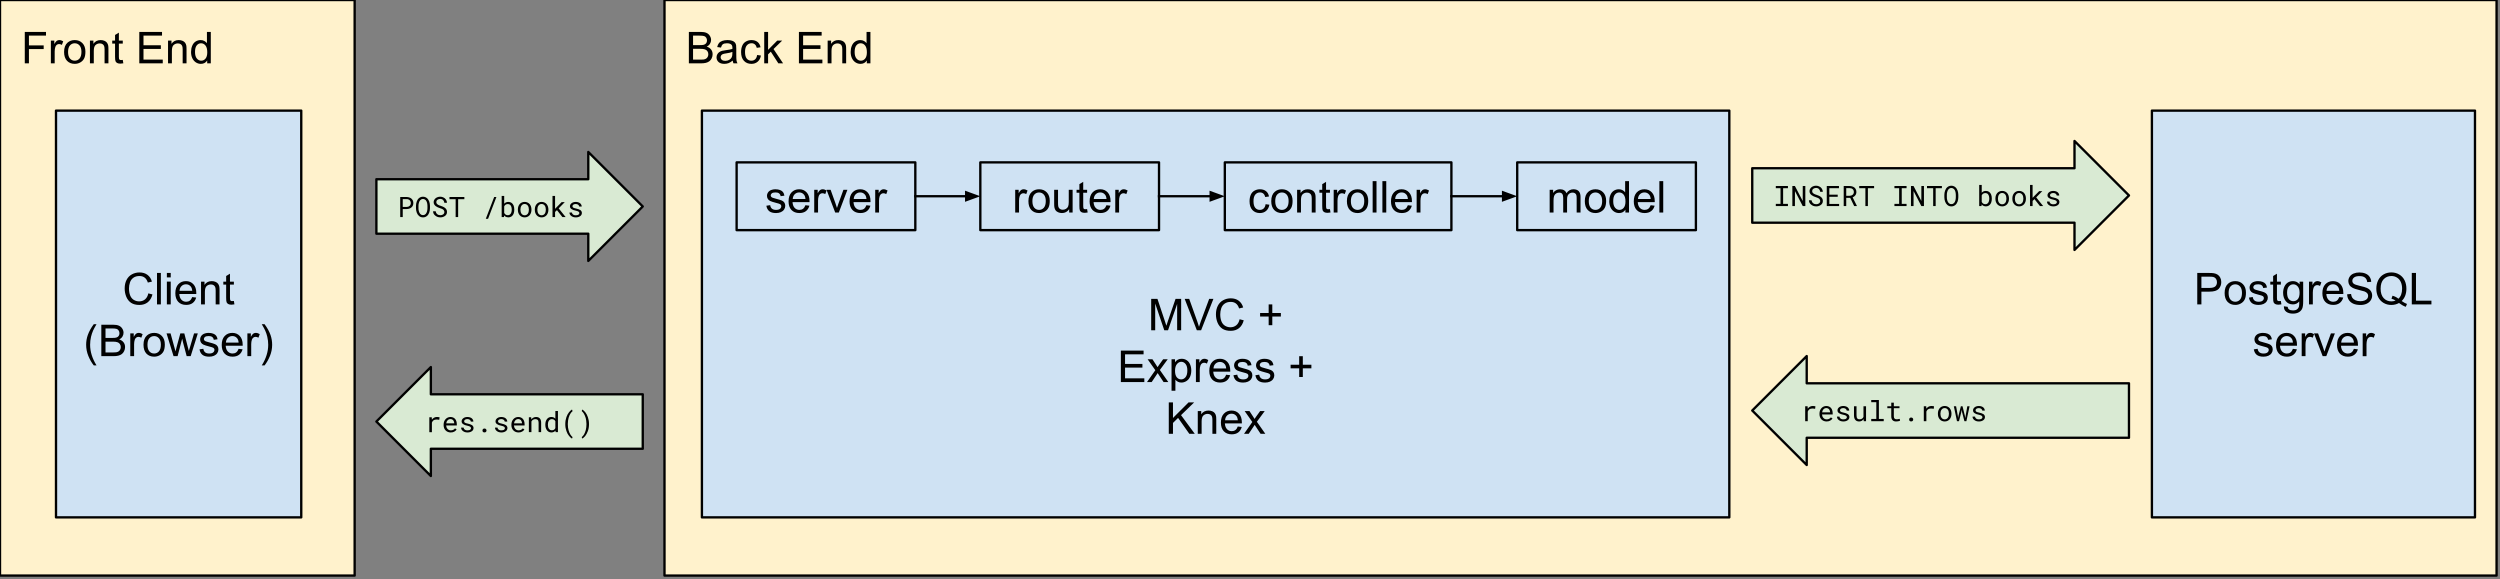 <svg version="1.1" viewBox="0.0 0.0 1062.386 246.052" fill="none" stroke="none" stroke-linecap="square" stroke-miterlimit="10" xmlns:xlink="http://www.w3.org/1999/xlink" xmlns="http://www.w3.org/2000/svg"><rect x="0.0" y="0.0" width="1062.386" height="246.052" fill="#808080" stroke="none"/><clipPath id="p.0"><path d="m0 0l1062.386 0l0 246.052l-1062.386 0l0 -246.052z" clip-rule="nonzero"/></clipPath><g clip-path="url(#p.0)"><path fill="#000000" fill-opacity="0.0" d="m0 0l1062.386 0l0 246.052l-1062.386 0z" fill-rule="evenodd"/><path fill="#fff2cc" d="m-1.4986876E-4 0l150.709 0l0 244.598l-150.709 0z" fill-rule="evenodd"/><path stroke="#000000" stroke-width="1.0" stroke-linejoin="round" stroke-linecap="butt" d="m-1.4986876E-4 0l150.709 0l0 244.598l-150.709 0z" fill-rule="evenodd"/><path fill="#000000" d="m10.531 26.92l0 -13.359l9.016 0l0 1.578l-7.25 0l0 4.141l6.266 0l0 1.578l-6.266 0l0 6.062l-1.766 0zm11.083 0l0 -9.672l1.469 0l0 1.469q0.562 -1.031 1.031 -1.359q0.484 -0.328 1.062 -0.328q0.828 0 1.688 0.531l-0.562 1.516q-0.609 -0.359 -1.203 -0.359q-0.547 0 -0.969 0.328q-0.422 0.328 -0.609 0.891q-0.281 0.875 -0.281 1.922l0 5.062l-1.625 0zm5.619 -4.844q0 -2.688 1.484 -3.969q1.25 -1.078 3.047 -1.078q2 0 3.266 1.312q1.266 1.297 1.266 3.609q0 1.859 -0.562 2.938q-0.562 1.062 -1.641 1.656q-1.062 0.594 -2.328 0.594q-2.031 0 -3.281 -1.297q-1.25 -1.312 -1.25 -3.766zm1.688 0q0 1.859 0.797 2.797q0.812 0.922 2.047 0.922q1.219 0 2.031 -0.922q0.812 -0.938 0.812 -2.844q0 -1.797 -0.812 -2.719q-0.812 -0.922 -2.031 -0.922q-1.234 0 -2.047 0.922q-0.797 0.906 -0.797 2.766zm9.298 4.844l0 -9.672l1.469 0l0 1.375q1.062 -1.594 3.078 -1.594q0.875 0 1.609 0.312q0.734 0.312 1.094 0.828q0.375 0.5 0.516 1.203q0.094 0.453 0.094 1.594l0 5.953l-1.641 0l0 -5.891q0 -1.0 -0.203 -1.484q-0.188 -0.5 -0.672 -0.797q-0.484 -0.297 -1.141 -0.297q-1.047 0 -1.812 0.672q-0.75 0.656 -0.75 2.516l0 5.281l-1.641 0zm13.954 -1.469l0.234 1.453q-0.688 0.141 -1.234 0.141q-0.891 0 -1.391 -0.281q-0.484 -0.281 -0.688 -0.734q-0.203 -0.469 -0.203 -1.938l0 -5.578l-1.203 0l0 -1.266l1.203 0l0 -2.391l1.625 -0.984l0 3.375l1.656 0l0 1.266l-1.656 0l0 5.672q0 0.688 0.078 0.891q0.094 0.203 0.281 0.328q0.203 0.109 0.578 0.109q0.266 0 0.719 -0.062zm7.023 1.469l0 -13.359l9.656 0l0 1.578l-7.875 0l0 4.094l7.375 0l0 1.562l-7.375 0l0 4.547l8.187 0l0 1.578l-9.969 0zm12.209 0l0 -9.672l1.469 0l0 1.375q1.062 -1.594 3.078 -1.594q0.875 0 1.609 0.312q0.734 0.312 1.094 0.828q0.375 0.5 0.516 1.203q0.094 0.453 0.094 1.594l0 5.953l-1.641 0l0 -5.891q0 -1.0 -0.203 -1.484q-0.188 -0.5 -0.672 -0.797q-0.484 -0.297 -1.141 -0.297q-1.047 0 -1.812 0.672q-0.75 0.656 -0.75 2.516l0 5.281l-1.641 0zm16.641 0l0 -1.219q-0.906 1.438 -2.703 1.438q-1.156 0 -2.125 -0.641q-0.969 -0.641 -1.5 -1.781q-0.531 -1.141 -0.531 -2.625q0 -1.453 0.484 -2.625q0.484 -1.188 1.438 -1.812q0.969 -0.625 2.172 -0.625q0.875 0 1.547 0.375q0.688 0.359 1.109 0.953l0 -4.797l1.641 0l0 13.359l-1.531 0zm-5.172 -4.828q0 1.859 0.781 2.781q0.781 0.922 1.844 0.922q1.078 0 1.828 -0.875q0.75 -0.891 0.75 -2.688q0 -1.984 -0.766 -2.906q-0.766 -0.938 -1.891 -0.938q-1.078 0 -1.812 0.891q-0.734 0.891 -0.734 2.812z" fill-rule="nonzero"/><path fill="#fff2cc" d="m282.378 0l778.551 0l0 244.598l-778.551 0z" fill-rule="evenodd"/><path stroke="#000000" stroke-width="1.0" stroke-linejoin="round" stroke-linecap="butt" d="m282.378 0l778.551 0l0 244.598l-778.551 0z" fill-rule="evenodd"/><path fill="#000000" d="m292.737 26.92l0 -13.359l5.016 0q1.531 0 2.453 0.406q0.922 0.406 1.438 1.25q0.531 0.844 0.531 1.766q0 0.859 -0.469 1.625q-0.453 0.75 -1.391 1.203q1.203 0.359 1.859 1.219q0.656 0.859 0.656 2.016q0 0.938 -0.406 1.75q-0.391 0.797 -0.984 1.234q-0.578 0.438 -1.453 0.672q-0.875 0.219 -2.156 0.219l-5.094 0zm1.781 -7.75l2.875 0q1.188 0 1.688 -0.141q0.672 -0.203 1.016 -0.672q0.344 -0.469 0.344 -1.172q0 -0.656 -0.328 -1.156q-0.312 -0.516 -0.906 -0.703q-0.594 -0.188 -2.031 -0.188l-2.656 0l0 4.031zm0 6.172l3.312 0q0.859 0 1.203 -0.062q0.609 -0.109 1.016 -0.359q0.422 -0.266 0.688 -0.75q0.266 -0.484 0.266 -1.125q0 -0.75 -0.391 -1.297q-0.375 -0.547 -1.062 -0.766q-0.672 -0.234 -1.953 -0.234l-3.078 0l0 4.594zm16.85 0.391q-0.922 0.766 -1.766 1.094q-0.828 0.312 -1.797 0.312q-1.594 0 -2.453 -0.781q-0.859 -0.781 -0.859 -1.984q0 -0.719 0.328 -1.297q0.328 -0.594 0.844 -0.938q0.531 -0.359 1.188 -0.547q0.469 -0.125 1.453 -0.25q1.984 -0.234 2.922 -0.562q0.016 -0.344 0.016 -0.422q0 -1.0 -0.469 -1.422q-0.625 -0.547 -1.875 -0.547q-1.156 0 -1.703 0.406q-0.547 0.406 -0.812 1.422l-1.609 -0.219q0.219 -1.016 0.719 -1.641q0.5 -0.641 1.453 -0.984q0.953 -0.344 2.188 -0.344q1.25 0 2.016 0.297q0.781 0.281 1.141 0.734q0.375 0.438 0.516 1.109q0.078 0.422 0.078 1.516l0 2.188q0 2.281 0.109 2.891q0.109 0.594 0.406 1.156l-1.703 0q-0.266 -0.516 -0.328 -1.188zm-0.141 -3.672q-0.891 0.375 -2.672 0.625q-1.016 0.141 -1.438 0.328q-0.422 0.188 -0.656 0.531q-0.219 0.344 -0.219 0.781q0 0.656 0.5 1.094q0.5 0.438 1.453 0.438q0.938 0 1.672 -0.406q0.75 -0.422 1.094 -1.141q0.266 -0.562 0.266 -1.641l0 -0.609zm10.516 1.312l1.609 0.219q-0.266 1.656 -1.359 2.609q-1.078 0.938 -2.672 0.938q-1.984 0 -3.188 -1.297q-1.203 -1.297 -1.203 -3.719q0 -1.578 0.516 -2.75q0.516 -1.172 1.578 -1.75q1.062 -0.594 2.312 -0.594q1.578 0 2.578 0.797q1.0 0.797 1.281 2.266l-1.594 0.234q-0.234 -0.969 -0.812 -1.453q-0.578 -0.5 -1.391 -0.5q-1.234 0 -2.016 0.891q-0.781 0.891 -0.781 2.812q0 1.953 0.75 2.844q0.75 0.875 1.953 0.875q0.969 0 1.609 -0.594q0.656 -0.594 0.828 -1.828zm3.016 3.547l0 -13.359l1.641 0l0 7.625l3.891 -3.938l2.109 0l-3.688 3.594l4.062 6.078l-2.016 0l-3.203 -4.953l-1.156 1.125l0 3.828l-1.641 0zm14.746 0l0 -13.359l9.656 0l0 1.578l-7.875 0l0 4.094l7.375 0l0 1.562l-7.375 0l0 4.547l8.188 0l0 1.578l-9.969 0zm12.209 0l0 -9.672l1.469 0l0 1.375q1.062 -1.594 3.078 -1.594q0.875 0 1.609 0.312q0.734 0.312 1.094 0.828q0.375 0.5 0.516 1.203q0.094 0.453 0.094 1.594l0 5.953l-1.641 0l0 -5.891q0 -1.0 -0.203 -1.484q-0.188 -0.5 -0.672 -0.797q-0.484 -0.297 -1.141 -0.297q-1.047 0 -1.812 0.672q-0.75 0.656 -0.75 2.516l0 5.281l-1.641 0zm16.641 0l0 -1.219q-0.906 1.438 -2.703 1.438q-1.156 0 -2.125 -0.641q-0.969 -0.641 -1.5 -1.781q-0.531 -1.141 -0.531 -2.625q0 -1.453 0.484 -2.625q0.484 -1.188 1.438 -1.812q0.969 -0.625 2.172 -0.625q0.875 0 1.547 0.375q0.688 0.359 1.109 0.953l0 -4.797l1.641 0l0 13.359l-1.531 0zm-5.172 -4.828q0 1.859 0.781 2.781q0.781 0.922 1.844 0.922q1.078 0 1.828 -0.875q0.75 -0.891 0.75 -2.688q0 -1.984 -0.766 -2.906q-0.766 -0.938 -1.891 -0.938q-1.078 0 -1.812 0.891q-0.734 0.891 -0.734 2.812z" fill-rule="nonzero"/><path fill="#cfe2f3" d="m23.798 47.008l104.22 0l0 172.85l-104.22 0z" fill-rule="evenodd"/><path stroke="#000000" stroke-width="1.0" stroke-linejoin="round" stroke-linecap="butt" d="m23.798 47.008l104.22 0l0 172.85l-104.22 0z" fill-rule="evenodd"/><path fill="#000000" d="m63.028 124.666l1.766 0.453q-0.562 2.172 -2.0 3.328q-1.438 1.141 -3.531 1.141q-2.156 0 -3.516 -0.875q-1.344 -0.891 -2.062 -2.547q-0.703 -1.672 -0.703 -3.594q0 -2.078 0.797 -3.625q0.797 -1.562 2.266 -2.359q1.484 -0.812 3.25 -0.812q2.0 0 3.359 1.016q1.375 1.016 1.906 2.875l-1.734 0.406q-0.469 -1.453 -1.359 -2.109q-0.875 -0.672 -2.203 -0.672q-1.547 0 -2.578 0.734q-1.031 0.734 -1.453 1.984q-0.422 1.234 -0.422 2.562q0 1.703 0.5 2.969q0.5 1.266 1.547 1.906q1.047 0.625 2.266 0.625q1.484 0 2.516 -0.859q1.031 -0.859 1.391 -2.547zm3.692 4.688l0 -13.359l1.641 0l0 13.359l-1.641 0zm4.192 -11.469l0 -1.891l1.641 0l0 1.891l-1.641 0zm0 11.469l0 -9.672l1.641 0l0 9.672l-1.641 0zm10.77 -3.109l1.688 0.203q-0.406 1.484 -1.484 2.313q-1.078 0.812 -2.766 0.812q-2.125 0 -3.375 -1.297q-1.234 -1.313 -1.234 -3.672q0 -2.453 1.25 -3.797q1.266 -1.344 3.266 -1.344q1.938 0 3.156 1.328q1.234 1.312 1.234 3.703q0 0.156 0 0.438l-7.219 0q0.094 1.594 0.906 2.453q0.812 0.844 2.016 0.844q0.906 0 1.547 -0.469q0.641 -0.484 1.016 -1.516zm-5.391 -2.656l5.406 0q-0.109 -1.219 -0.625 -1.828q-0.781 -0.953 -2.031 -0.953q-1.125 0 -1.906 0.766q-0.766 0.75 -0.844 2.016zm9.141 5.766l0 -9.672l1.469 0l0 1.375q1.062 -1.594 3.078 -1.594q0.875 0 1.609 0.312q0.734 0.312 1.094 0.828q0.375 0.5 0.516 1.203q0.094 0.453 0.094 1.594l0 5.953l-1.641 0l0 -5.891q0 -1.0 -0.203 -1.484q-0.188 -0.5 -0.672 -0.797q-0.484 -0.297 -1.141 -0.297q-1.047 0 -1.812 0.672q-0.75 0.656 -0.75 2.516l0 5.281l-1.641 0zm13.954 -1.469l0.234 1.453q-0.688 0.141 -1.234 0.141q-0.891 0 -1.391 -0.281q-0.484 -0.281 -0.688 -0.734q-0.203 -0.469 -0.203 -1.938l0 -5.578l-1.203 0l0 -1.266l1.203 0l0 -2.391l1.625 -0.984l0 3.375l1.656 0l0 1.266l-1.656 0l0 5.672q0 0.688 0.078 0.891q0.094 0.203 0.281 0.328q0.203 0.109 0.578 0.109q0.266 0 0.719 -0.062z" fill-rule="nonzero"/><path fill="#000000" d="m39.844 155.275q-1.359 -1.703 -2.297 -4.0q-0.938 -2.297 -0.938 -4.766q0 -2.156 0.703 -4.141q0.828 -2.312 2.531 -4.594l1.172 0q-1.094 1.891 -1.453 2.703q-0.547 1.25 -0.875 2.625q-0.391 1.703 -0.391 3.422q0 4.375 2.719 8.75l-1.172 0zm3.213 -3.922l0 -13.359l5.016 0q1.531 0 2.453 0.406q0.922 0.406 1.438 1.25q0.531 0.844 0.531 1.766q0 0.859 -0.469 1.625q-0.453 0.75 -1.391 1.203q1.203 0.359 1.859 1.219q0.656 0.859 0.656 2.016q0 0.938 -0.406 1.75q-0.391 0.797 -0.984 1.234q-0.578 0.438 -1.453 0.672q-0.875 0.219 -2.156 0.219l-5.094 0zm1.781 -7.75l2.875 0q1.188 0 1.688 -0.141q0.672 -0.203 1.016 -0.672q0.344 -0.469 0.344 -1.172q0 -0.656 -0.328 -1.156q-0.312 -0.516 -0.906 -0.703q-0.594 -0.188 -2.031 -0.188l-2.656 0l0 4.031zm0 6.172l3.312 0q0.859 0 1.203 -0.062q0.609 -0.109 1.016 -0.359q0.422 -0.266 0.688 -0.75q0.266 -0.484 0.266 -1.125q0 -0.75 -0.391 -1.297q-0.375 -0.547 -1.062 -0.766q-0.672 -0.234 -1.953 -0.234l-3.078 0l0 4.594zm10.522 1.578l0 -9.672l1.469 0l0 1.469q0.562 -1.031 1.031 -1.359q0.484 -0.328 1.062 -0.328q0.828 0 1.688 0.531l-0.562 1.516q-0.609 -0.359 -1.203 -0.359q-0.547 0 -0.969 0.328q-0.422 0.328 -0.609 0.891q-0.281 0.875 -0.281 1.922l0 5.062l-1.625 0zm5.619 -4.844q0 -2.688 1.484 -3.969q1.25 -1.078 3.047 -1.078q2.0 0 3.266 1.312q1.266 1.297 1.266 3.609q0 1.859 -0.562 2.938q-0.562 1.062 -1.641 1.656q-1.062 0.594 -2.328 0.594q-2.031 0 -3.281 -1.297q-1.25 -1.312 -1.25 -3.766zm1.688 0q0 1.859 0.797 2.797q0.812 0.922 2.047 0.922q1.219 0 2.031 -0.922q0.812 -0.938 0.812 -2.844q0 -1.797 -0.812 -2.719q-0.812 -0.922 -2.031 -0.922q-1.234 0 -2.047 0.922q-0.797 0.906 -0.797 2.766zm11.079 4.844l-2.969 -9.672l1.703 0l1.531 5.578l0.578 2.078q0.047 -0.156 0.5 -2.0l1.547 -5.656l1.688 0l1.438 5.609l0.484 1.844l0.562 -1.859l1.656 -5.594l1.594 0l-3.031 9.672l-1.703 0l-1.531 -5.797l-0.375 -1.641l-1.953 7.438l-1.719 0zm11.035 -2.891l1.625 -0.25q0.125 0.969 0.75 1.5q0.625 0.516 1.75 0.516q1.125 0 1.672 -0.453q0.547 -0.469 0.547 -1.094q0 -0.547 -0.484 -0.875q-0.328 -0.219 -1.672 -0.547q-1.812 -0.469 -2.516 -0.797q-0.688 -0.328 -1.047 -0.906q-0.359 -0.594 -0.359 -1.312q0 -0.641 0.297 -1.188q0.297 -0.562 0.812 -0.922q0.375 -0.281 1.031 -0.469q0.672 -0.203 1.422 -0.203q1.141 0 2.0 0.328q0.859 0.328 1.266 0.891q0.422 0.562 0.578 1.5l-1.609 0.219q-0.109 -0.75 -0.641 -1.172q-0.516 -0.422 -1.469 -0.422q-1.141 0 -1.625 0.375q-0.469 0.375 -0.469 0.875q0 0.312 0.188 0.578q0.203 0.266 0.641 0.438q0.234 0.094 1.438 0.422q1.75 0.453 2.438 0.75q0.688 0.297 1.078 0.859q0.391 0.562 0.391 1.406q0 0.828 -0.484 1.547q-0.469 0.719 -1.375 1.125q-0.906 0.391 -2.047 0.391q-1.875 0 -2.875 -0.781q-0.984 -0.781 -1.25 -2.328zm16.609 -0.219l1.688 0.203q-0.406 1.484 -1.484 2.312q-1.078 0.812 -2.766 0.812q-2.125 0 -3.375 -1.297q-1.234 -1.312 -1.234 -3.672q0 -2.453 1.25 -3.797q1.266 -1.344 3.266 -1.344q1.938 0 3.156 1.328q1.234 1.312 1.234 3.703q0 0.156 0 0.438l-7.219 0q0.094 1.594 0.906 2.453q0.812 0.844 2.016 0.844q0.906 0 1.547 -0.469q0.641 -0.484 1.016 -1.516zm-5.391 -2.656l5.406 0q-0.109 -1.219 -0.625 -1.828q-0.781 -0.953 -2.031 -0.953q-1.125 0 -1.906 0.766q-0.766 0.75 -0.844 2.016zm9.126 5.766l0 -9.672l1.469 0l0 1.469q0.562 -1.031 1.031 -1.359q0.484 -0.328 1.062 -0.328q0.828 0 1.688 0.531l-0.562 1.516q-0.609 -0.359 -1.203 -0.359q-0.547 0 -0.969 0.328q-0.422 0.328 -0.609 0.891q-0.281 0.875 -0.281 1.922l0 5.062l-1.625 0zm7.306 3.922l-1.188 0q2.734 -4.375 2.734 -8.75q0 -1.719 -0.391 -3.391q-0.312 -1.375 -0.875 -2.625q-0.359 -0.828 -1.469 -2.734l1.188 0q1.703 2.281 2.531 4.594q0.688 1.984 0.688 4.141q0 2.469 -0.938 4.766q-0.938 2.297 -2.281 4.0z" fill-rule="nonzero"/><path fill="#cfe2f3" d="m298.281 47.008l436.598 0l0 172.85l-436.598 0z" fill-rule="evenodd"/><path stroke="#000000" stroke-width="1.0" stroke-linejoin="round" stroke-linecap="butt" d="m298.281 47.008l436.598 0l0 172.85l-436.598 0z" fill-rule="evenodd"/><path fill="#000000" d="m489.203 140.353l0 -13.359l2.656 0l3.156 9.453q0.438 1.328 0.641 1.984q0.234 -0.734 0.703 -2.141l3.203 -9.297l2.375 0l0 13.359l-1.703 0l0 -11.172l-3.875 11.172l-1.594 0l-3.859 -11.375l0 11.375l-1.703 0zm19.4 0l-5.172 -13.359l1.922 0l3.469 9.703q0.422 1.172 0.703 2.188q0.312 -1.094 0.719 -2.188l3.609 -9.703l1.797 0l-5.234 13.359l-1.812 0zm18.162 -4.688l1.766 0.453q-0.562 2.172 -2.0 3.328q-1.438 1.141 -3.531 1.141q-2.156 0 -3.516 -0.875q-1.344 -0.891 -2.062 -2.547q-0.703 -1.672 -0.703 -3.594q0 -2.078 0.797 -3.625q0.797 -1.562 2.266 -2.359q1.484 -0.812 3.25 -0.812q2.0 0 3.359 1.016q1.375 1.016 1.906 2.875l-1.734 0.406q-0.469 -1.453 -1.359 -2.109q-0.875 -0.672 -2.203 -0.672q-1.547 0 -2.578 0.734q-1.031 0.734 -1.453 1.984q-0.422 1.234 -0.422 2.562q0 1.703 0.5 2.969q0.5 1.266 1.547 1.906q1.047 0.625 2.266 0.625q1.484 0 2.516 -0.859q1.031 -0.859 1.391 -2.547zm12.359 2.531l0 -3.672l-3.641 0l0 -1.516l3.641 0l0 -3.641l1.547 0l0 3.641l3.641 0l0 1.516l-3.641 0l0 3.672l-1.547 0z" fill-rule="nonzero"/><path fill="#000000" d="m476.314 162.353l0 -13.359l9.656 0l0 1.578l-7.875 0l0 4.094l7.375 0l0 1.562l-7.375 0l0 4.547l8.188 0l0 1.578l-9.969 0zm11.115 0l3.531 -5.031l-3.266 -4.641l2.047 0l1.484 2.266q0.422 0.641 0.672 1.078q0.406 -0.594 0.734 -1.062l1.641 -2.281l1.953 0l-3.344 4.547l3.594 5.125l-2.016 0l-1.984 -3.0l-0.516 -0.812l-2.547 3.812l-1.984 0zm10.422 3.703l0 -13.375l1.484 0l0 1.25q0.531 -0.734 1.188 -1.094q0.672 -0.375 1.625 -0.375q1.234 0 2.172 0.641q0.953 0.625 1.438 1.797q0.484 1.156 0.484 2.547q0 1.484 -0.531 2.672q-0.531 1.188 -1.547 1.828q-1.016 0.625 -2.141 0.625q-0.812 0 -1.469 -0.344q-0.656 -0.344 -1.062 -0.875l0 4.703l-1.641 0zm1.484 -8.484q0 1.859 0.75 2.766q0.766 0.891 1.828 0.891q1.094 0 1.875 -0.922q0.781 -0.938 0.781 -2.875q0 -1.844 -0.766 -2.766q-0.75 -0.922 -1.812 -0.922q-1.047 0 -1.859 0.984q-0.797 0.969 -0.797 2.844zm8.876 4.781l0 -9.672l1.469 0l0 1.469q0.562 -1.031 1.031 -1.359q0.484 -0.328 1.062 -0.328q0.828 0 1.688 0.531l-0.562 1.516q-0.609 -0.359 -1.203 -0.359q-0.547 0 -0.969 0.328q-0.422 0.328 -0.609 0.891q-0.281 0.875 -0.281 1.922l0 5.062l-1.625 0zm12.853 -3.109l1.688 0.203q-0.406 1.484 -1.484 2.312q-1.078 0.812 -2.766 0.812q-2.125 0 -3.375 -1.297q-1.234 -1.312 -1.234 -3.672q0 -2.453 1.25 -3.797q1.266 -1.344 3.266 -1.344q1.938 0 3.156 1.328q1.234 1.312 1.234 3.703q0 0.156 0 0.438l-7.219 0q0.094 1.594 0.906 2.453q0.812 0.844 2.016 0.844q0.906 0 1.547 -0.469q0.641 -0.484 1.016 -1.516zm-5.391 -2.656l5.406 0q-0.109 -1.219 -0.625 -1.828q-0.781 -0.953 -2.031 -0.953q-1.125 0 -1.906 0.766q-0.766 0.75 -0.844 2.016zm8.485 2.875l1.625 -0.25q0.125 0.969 0.75 1.5q0.625 0.516 1.75 0.516q1.125 0 1.672 -0.453q0.547 -0.469 0.547 -1.094q0 -0.547 -0.484 -0.875q-0.328 -0.219 -1.672 -0.547q-1.812 -0.469 -2.516 -0.797q-0.688 -0.328 -1.047 -0.906q-0.359 -0.594 -0.359 -1.312q0 -0.641 0.297 -1.188q0.297 -0.562 0.812 -0.922q0.375 -0.281 1.031 -0.469q0.672 -0.203 1.422 -0.203q1.141 0 2.0 0.328q0.859 0.328 1.266 0.891q0.422 0.562 0.578 1.5l-1.609 0.219q-0.109 -0.75 -0.641 -1.172q-0.516 -0.422 -1.469 -0.422q-1.141 0 -1.625 0.375q-0.469 0.375 -0.469 0.875q0 0.312 0.188 0.578q0.203 0.266 0.641 0.438q0.234 0.094 1.438 0.422q1.75 0.453 2.438 0.75q0.688 0.297 1.078 0.859q0.391 0.562 0.391 1.406q0 0.828 -0.484 1.547q-0.469 0.719 -1.375 1.125q-0.906 0.391 -2.047 0.391q-1.875 0 -2.875 -0.781q-0.984 -0.781 -1.25 -2.328zm9.328 0l1.625 -0.25q0.125 0.969 0.75 1.5q0.625 0.516 1.75 0.516q1.125 0 1.672 -0.453q0.547 -0.469 0.547 -1.094q0 -0.547 -0.484 -0.875q-0.328 -0.219 -1.672 -0.547q-1.812 -0.469 -2.516 -0.797q-0.688 -0.328 -1.047 -0.906q-0.359 -0.594 -0.359 -1.312q0 -0.641 0.297 -1.188q0.297 -0.562 0.812 -0.922q0.375 -0.281 1.031 -0.469q0.672 -0.203 1.422 -0.203q1.141 0 2.0 0.328q0.859 0.328 1.266 0.891q0.422 0.562 0.578 1.5l-1.609 0.219q-0.109 -0.75 -0.641 -1.172q-0.516 -0.422 -1.469 -0.422q-1.141 0 -1.625 0.375q-0.469 0.375 -0.469 0.875q0 0.312 0.188 0.578q0.203 0.266 0.641 0.438q0.234 0.094 1.438 0.422q1.75 0.453 2.438 0.75q0.688 0.297 1.078 0.859q0.391 0.562 0.391 1.406q0 0.828 -0.484 1.547q-0.469 0.719 -1.375 1.125q-0.906 0.391 -2.047 0.391q-1.875 0 -2.875 -0.781q-0.984 -0.781 -1.25 -2.328zm18.605 0.734l0 -3.672l-3.641 0l0 -1.516l3.641 0l0 -3.641l1.547 0l0 3.641l3.641 0l0 1.516l-3.641 0l0 3.672l-1.547 0z" fill-rule="nonzero"/><path fill="#000000" d="m496.678 184.353l0 -13.359l1.781 0l0 6.625l6.625 -6.625l2.391 0l-5.594 5.422l5.844 7.938l-2.328 0l-4.766 -6.766l-2.172 2.141l0 4.625l-1.781 0zm12.319 0l0 -9.672l1.469 0l0 1.375q1.062 -1.594 3.078 -1.594q0.875 0 1.609 0.312q0.734 0.312 1.094 0.828q0.375 0.5 0.516 1.203q0.094 0.453 0.094 1.594l0 5.953l-1.641 0l0 -5.891q0 -1.0 -0.203 -1.484q-0.188 -0.5 -0.672 -0.797q-0.484 -0.297 -1.141 -0.297q-1.047 0 -1.813 0.672q-0.75 0.656 -0.75 2.516l0 5.281l-1.641 0zm17.001 -3.109l1.688 0.203q-0.406 1.484 -1.484 2.312q-1.078 0.812 -2.766 0.812q-2.125 0 -3.375 -1.297q-1.234 -1.312 -1.234 -3.672q0 -2.453 1.25 -3.797q1.266 -1.344 3.266 -1.344q1.938 0 3.156 1.328q1.234 1.312 1.234 3.703q0 0.156 0 0.438l-7.219 0q0.094 1.594 0.906 2.453q0.812 0.844 2.016 0.844q0.906 0 1.547 -0.469q0.641 -0.484 1.016 -1.516zm-5.391 -2.656l5.406 0q-0.109 -1.219 -0.625 -1.828q-0.781 -0.953 -2.031 -0.953q-1.125 0 -1.906 0.766q-0.766 0.75 -0.844 2.016zm8.048 5.766l3.531 -5.031l-3.266 -4.641l2.047 0l1.484 2.266q0.422 0.641 0.672 1.078q0.406 -0.594 0.734 -1.062l1.641 -2.281l1.953 0l-3.344 4.547l3.594 5.125l-2.016 0l-1.984 -3.0l-0.516 -0.812l-2.547 3.812l-1.984 0z" fill-rule="nonzero"/><path fill="#cfe2f3" d="m914.462 47.008l137.291 0l0 172.85l-137.291 0z" fill-rule="evenodd"/><path stroke="#000000" stroke-width="1.0" stroke-linejoin="round" stroke-linecap="butt" d="m914.462 47.008l137.291 0l0 172.85l-137.291 0z" fill-rule="evenodd"/><path fill="#000000" d="m933.732 129.353l0 -13.359l5.047 0q1.328 0 2.031 0.125q0.969 0.172 1.641 0.641q0.672 0.453 1.078 1.281q0.406 0.828 0.406 1.828q0 1.703 -1.094 2.891q-1.078 1.172 -3.922 1.172l-3.422 0l0 5.422l-1.766 0zm1.766 -7l3.453 0q1.719 0 2.438 -0.641q0.719 -0.641 0.719 -1.797q0 -0.844 -0.422 -1.438q-0.422 -0.594 -1.125 -0.781q-0.438 -0.125 -1.641 -0.125l-3.422 0l0 4.781zm9.865 2.156q0 -2.688 1.484 -3.969q1.25 -1.078 3.047 -1.078q2.0 0 3.266 1.312q1.266 1.297 1.266 3.609q0 1.859 -0.562 2.938q-0.562 1.063 -1.641 1.656q-1.062 0.594 -2.328 0.594q-2.031 0 -3.281 -1.297q-1.25 -1.313 -1.25 -3.766zm1.688 0q0 1.859 0.797 2.797q0.812 0.922 2.047 0.922q1.219 0 2.031 -0.922q0.812 -0.938 0.812 -2.844q0 -1.797 -0.812 -2.719q-0.812 -0.922 -2.031 -0.922q-1.234 0 -2.047 0.922q-0.797 0.906 -0.797 2.766zm8.641 1.953l1.625 -0.25q0.125 0.969 0.75 1.5q0.625 0.516 1.75 0.516q1.125 0 1.672 -0.453q0.547 -0.469 0.547 -1.094q0 -0.547 -0.484 -0.875q-0.328 -0.219 -1.672 -0.547q-1.812 -0.469 -2.516 -0.797q-0.688 -0.328 -1.047 -0.906q-0.359 -0.594 -0.359 -1.312q0 -0.641 0.297 -1.188q0.297 -0.562 0.812 -0.922q0.375 -0.281 1.031 -0.469q0.672 -0.203 1.422 -0.203q1.141 0 2.0 0.328q0.859 0.328 1.266 0.891q0.422 0.562 0.578 1.5l-1.609 0.219q-0.109 -0.75 -0.641 -1.172q-0.516 -0.422 -1.469 -0.422q-1.141 0 -1.625 0.375q-0.469 0.375 -0.469 0.875q0 0.312 0.188 0.578q0.203 0.266 0.641 0.438q0.234 0.094 1.438 0.422q1.75 0.453 2.438 0.75q0.688 0.297 1.078 0.859q0.391 0.562 0.391 1.406q0 0.828 -0.484 1.547q-0.469 0.719 -1.375 1.125q-0.906 0.391 -2.047 0.391q-1.875 0 -2.875 -0.781q-0.984 -0.781 -1.25 -2.328zm13.562 1.422l0.234 1.453q-0.688 0.141 -1.234 0.141q-0.891 0 -1.391 -0.281q-0.484 -0.281 -0.688 -0.734q-0.203 -0.469 -0.203 -1.938l0 -5.578l-1.203 0l0 -1.266l1.203 0l0 -2.391l1.625 -0.984l0 3.375l1.656 0l0 1.266l-1.656 0l0 5.672q0 0.688 0.078 0.891q0.094 0.203 0.281 0.328q0.203 0.109 0.578 0.109q0.266 0 0.719 -0.062zm1.293 2.266l1.594 0.234q0.109 0.75 0.562 1.078q0.609 0.453 1.672 0.453q1.141 0 1.75 -0.453q0.625 -0.453 0.844 -1.266q0.125 -0.5 0.109 -2.109q-1.062 1.266 -2.672 1.266q-2.0 0 -3.094 -1.438q-1.094 -1.438 -1.094 -3.453q0 -1.391 0.5 -2.562q0.516 -1.172 1.453 -1.797q0.953 -0.641 2.25 -0.641q1.703 0 2.812 1.375l0 -1.156l1.516 0l0 8.359q0 2.266 -0.469 3.203q-0.453 0.938 -1.453 1.484q-0.984 0.547 -2.453 0.547q-1.719 0 -2.797 -0.781q-1.062 -0.766 -1.031 -2.344zm1.359 -5.813q0 1.906 0.75 2.781q0.766 0.875 1.906 0.875q1.125 0 1.891 -0.859q0.766 -0.875 0.766 -2.734q0 -1.781 -0.797 -2.672q-0.781 -0.906 -1.891 -0.906q-1.094 0 -1.859 0.891q-0.766 0.875 -0.766 2.625zm9.313 5.016l0 -9.672l1.469 0l0 1.469q0.562 -1.031 1.031 -1.359q0.484 -0.328 1.062 -0.328q0.828 0 1.688 0.531l-0.562 1.516q-0.609 -0.359 -1.203 -0.359q-0.547 0 -0.969 0.328q-0.422 0.328 -0.609 0.891q-0.281 0.875 -0.281 1.922l0 5.063l-1.625 0zm12.853 -3.109l1.688 0.203q-0.406 1.484 -1.484 2.313q-1.078 0.812 -2.766 0.812q-2.125 0 -3.375 -1.297q-1.234 -1.313 -1.234 -3.672q0 -2.453 1.25 -3.797q1.266 -1.344 3.266 -1.344q1.938 0 3.156 1.328q1.234 1.312 1.234 3.703q0 0.156 0 0.438l-7.219 0q0.094 1.594 0.906 2.453q0.812 0.844 2.016 0.844q0.906 0 1.547 -0.469q0.641 -0.484 1.016 -1.516zm-5.391 -2.656l5.406 0q-0.109 -1.219 -0.625 -1.828q-0.781 -0.953 -2.031 -0.953q-1.125 0 -1.906 0.766q-0.766 0.75 -0.844 2.016zm8.751 1.469l1.656 -0.141q0.125 1.0 0.547 1.641q0.438 0.641 1.344 1.047q0.922 0.391 2.062 0.391q1.0 0 1.781 -0.297q0.781 -0.297 1.156 -0.812q0.375 -0.531 0.375 -1.156q0 -0.625 -0.375 -1.094q-0.359 -0.469 -1.188 -0.797q-0.547 -0.203 -2.391 -0.641q-1.828 -0.453 -2.562 -0.844q-0.969 -0.5 -1.438 -1.234q-0.469 -0.75 -0.469 -1.672q0 -1.0 0.578 -1.875q0.578 -0.891 1.672 -1.344q1.109 -0.453 2.453 -0.453q1.484 0 2.609 0.484q1.141 0.469 1.75 1.406q0.609 0.922 0.656 2.094l-1.688 0.125q-0.141 -1.266 -0.938 -1.906q-0.781 -0.656 -2.312 -0.656q-1.609 0 -2.344 0.594q-0.734 0.594 -0.734 1.422q0 0.719 0.531 1.172q0.5 0.469 2.656 0.969q2.156 0.484 2.953 0.844q1.172 0.531 1.719 1.359q0.562 0.828 0.562 1.906q0 1.062 -0.609 2.016q-0.609 0.938 -1.75 1.469q-1.141 0.516 -2.578 0.516q-1.812 0 -3.047 -0.531q-1.219 -0.531 -1.922 -1.594q-0.688 -1.062 -0.719 -2.406zm23.162 2.859q1.234 0.859 2.266 1.25l-0.516 1.219q-1.438 -0.516 -2.875 -1.625q-1.484 0.828 -3.281 0.828q-1.812 0 -3.297 -0.875q-1.469 -0.875 -2.266 -2.453q-0.797 -1.594 -0.797 -3.578q0 -1.984 0.797 -3.594q0.812 -1.625 2.281 -2.469q1.484 -0.859 3.328 -0.859q1.844 0 3.328 0.891q1.484 0.875 2.266 2.453q0.781 1.578 0.781 3.562q0 1.656 -0.5 2.969q-0.5 1.312 -1.516 2.281zm-3.891 -2.25q1.531 0.422 2.516 1.281q1.562 -1.422 1.562 -4.281q0 -1.625 -0.547 -2.828q-0.547 -1.219 -1.609 -1.875q-1.062 -0.672 -2.391 -0.672q-1.969 0 -3.281 1.359q-1.297 1.344 -1.297 4.031q0 2.594 1.281 4.0q1.297 1.391 3.297 1.391q0.953 0 1.781 -0.359q-0.828 -0.531 -1.75 -0.766l0.438 -1.281zm8.199 3.688l0 -13.359l1.781 0l0 11.781l6.562 0l0 1.578l-8.344 0z" fill-rule="nonzero"/><path fill="#000000" d="m957.769 148.462l1.625 -0.25q0.125 0.969 0.75 1.5q0.625 0.516 1.75 0.516q1.125 0 1.672 -0.453q0.547 -0.469 0.547 -1.094q0 -0.547 -0.484 -0.875q-0.328 -0.219 -1.672 -0.547q-1.812 -0.469 -2.516 -0.797q-0.688 -0.328 -1.047 -0.906q-0.359 -0.594 -0.359 -1.312q0 -0.641 0.297 -1.188q0.297 -0.562 0.812 -0.922q0.375 -0.281 1.031 -0.469q0.672 -0.203 1.422 -0.203q1.141 0 2.0 0.328q0.859 0.328 1.266 0.891q0.422 0.562 0.578 1.5l-1.609 0.219q-0.109 -0.75 -0.641 -1.172q-0.516 -0.422 -1.469 -0.422q-1.141 0 -1.625 0.375q-0.469 0.375 -0.469 0.875q0 0.312 0.188 0.578q0.203 0.266 0.641 0.438q0.234 0.094 1.438 0.422q1.75 0.453 2.438 0.75q0.688 0.297 1.078 0.859q0.391 0.562 0.391 1.406q0 0.828 -0.484 1.547q-0.469 0.719 -1.375 1.125q-0.906 0.391 -2.047 0.391q-1.875 0 -2.875 -0.781q-0.984 -0.781 -1.25 -2.328zm16.609 -0.219l1.688 0.203q-0.406 1.484 -1.484 2.312q-1.078 0.812 -2.766 0.812q-2.125 0 -3.375 -1.297q-1.234 -1.312 -1.234 -3.672q0 -2.453 1.25 -3.797q1.266 -1.344 3.266 -1.344q1.938 0 3.156 1.328q1.234 1.312 1.234 3.703q0 0.156 0 0.438l-7.219 0q0.094 1.594 0.906 2.453q0.812 0.844 2.016 0.844q0.906 0 1.547 -0.469q0.641 -0.484 1.016 -1.516zm-5.391 -2.656l5.406 0q-0.109 -1.219 -0.625 -1.828q-0.781 -0.953 -2.031 -0.953q-1.125 0 -1.906 0.766q-0.766 0.75 -0.844 2.016zm9.126 5.766l0 -9.672l1.469 0l0 1.469q0.562 -1.031 1.031 -1.359q0.484 -0.328 1.062 -0.328q0.828 0 1.688 0.531l-0.562 1.516q-0.609 -0.359 -1.203 -0.359q-0.547 0 -0.969 0.328q-0.422 0.328 -0.609 0.891q-0.281 0.875 -0.281 1.922l0 5.062l-1.625 0zm8.916 0l-3.688 -9.672l1.734 0l2.078 5.797q0.328 0.938 0.625 1.938q0.203 -0.766 0.609 -1.828l2.141 -5.906l1.688 0l-3.656 9.672l-1.531 0zm13.266 -3.109l1.688 0.203q-0.406 1.484 -1.484 2.312q-1.078 0.812 -2.766 0.812q-2.125 0 -3.375 -1.297q-1.234 -1.312 -1.234 -3.672q0 -2.453 1.25 -3.797q1.266 -1.344 3.266 -1.344q1.938 0 3.156 1.328q1.234 1.312 1.234 3.703q0 0.156 0 0.438l-7.219 0q0.094 1.594 0.906 2.453q0.812 0.844 2.016 0.844q0.906 0 1.547 -0.469q0.641 -0.484 1.016 -1.516zm-5.391 -2.656l5.406 0q-0.109 -1.219 -0.625 -1.828q-0.781 -0.953 -2.031 -0.953q-1.125 0 -1.906 0.766q-0.766 0.75 -0.844 2.016zm9.126 5.766l0 -9.672l1.469 0l0 1.469q0.562 -1.031 1.031 -1.359q0.484 -0.328 1.062 -0.328q0.828 0 1.688 0.531l-0.562 1.516q-0.609 -0.359 -1.203 -0.359q-0.547 0 -0.969 0.328q-0.422 0.328 -0.609 0.891q-0.281 0.875 -0.281 1.922l0 5.062l-1.625 0z" fill-rule="nonzero"/><path fill="#d9ead3" d="m159.945 76.157l90.047 0l0 -11.575l23.15 23.15l-23.15 23.15l0 -11.575l-90.047 0z" fill-rule="evenodd"/><path stroke="#000000" stroke-width="1.0" stroke-linejoin="round" stroke-linecap="butt" d="m159.945 76.157l90.047 0l0 -11.575l23.15 23.15l-23.15 23.15l0 -11.575l-90.047 0z" fill-rule="evenodd"/><path fill="#000000" d="m171.148 88.83l1.688 0q0.562 0 1.078 -0.172q0.516 -0.172 0.906 -0.5q0.391 -0.312 0.609 -0.781q0.219 -0.484 0.219 -1.094q0 -0.625 -0.219 -1.094q-0.219 -0.469 -0.609 -0.797q-0.391 -0.328 -0.906 -0.484q-0.516 -0.172 -1.078 -0.188l-2.766 0l0 8.531l1.078 0l0 -3.422zm0 -0.891l0 -3.328l1.688 0q0.375 0 0.688 0.125q0.328 0.109 0.562 0.328q0.219 0.219 0.344 0.531q0.141 0.312 0.141 0.703q0 0.375 -0.141 0.688q-0.125 0.297 -0.359 0.5q-0.234 0.219 -0.547 0.344q-0.312 0.109 -0.688 0.109l-1.688 0zm11.561 0.531l0 -0.969q0 -0.453 -0.078 -0.922q-0.062 -0.469 -0.219 -0.906q-0.156 -0.438 -0.406 -0.812q-0.234 -0.375 -0.562 -0.656q-0.328 -0.281 -0.75 -0.438q-0.422 -0.172 -0.953 -0.172q-0.531 0 -0.953 0.172q-0.422 0.156 -0.75 0.438q-0.328 0.281 -0.578 0.672q-0.234 0.375 -0.375 0.812q-0.156 0.422 -0.234 0.891q-0.078 0.469 -0.078 0.922l0 0.969q0 0.469 0.078 0.938q0.078 0.453 0.234 0.891q0.156 0.422 0.391 0.812q0.25 0.375 0.578 0.656q0.328 0.281 0.75 0.453q0.422 0.156 0.953 0.156q0.516 0 0.938 -0.156q0.438 -0.172 0.766 -0.453q0.328 -0.281 0.562 -0.656q0.234 -0.375 0.391 -0.812q0.156 -0.438 0.219 -0.891q0.078 -0.469 0.078 -0.938zm-1.062 -0.984l0 0.984q-0.016 0.312 -0.047 0.656q-0.031 0.328 -0.109 0.641q-0.094 0.328 -0.234 0.625q-0.125 0.297 -0.328 0.516q-0.219 0.234 -0.516 0.375q-0.281 0.125 -0.656 0.125q-0.391 0 -0.672 -0.125q-0.281 -0.141 -0.5 -0.375q-0.203 -0.219 -0.344 -0.516q-0.141 -0.297 -0.234 -0.625q-0.094 -0.328 -0.141 -0.656q-0.031 -0.328 -0.031 -0.641l0 -0.984q0 -0.297 0.031 -0.625q0.047 -0.328 0.141 -0.656q0.078 -0.328 0.219 -0.625q0.141 -0.297 0.359 -0.516q0.203 -0.219 0.484 -0.359q0.297 -0.141 0.672 -0.141q0.375 0 0.656 0.141q0.297 0.125 0.516 0.344q0.203 0.234 0.344 0.531q0.141 0.297 0.234 0.625q0.078 0.328 0.109 0.656q0.031 0.328 0.047 0.625zm7.186 2.609q0 0.344 -0.156 0.609q-0.141 0.25 -0.391 0.422q-0.234 0.156 -0.547 0.25q-0.312 0.078 -0.625 0.078q-0.391 0 -0.734 -0.109q-0.328 -0.109 -0.594 -0.328q-0.25 -0.219 -0.422 -0.516q-0.156 -0.312 -0.219 -0.719l-1.109 0q0.016 0.562 0.234 1.016q0.234 0.438 0.625 0.766q0.438 0.391 1.016 0.609q0.594 0.203 1.203 0.203q0.516 0 1.016 -0.141q0.516 -0.156 0.922 -0.438q0.406 -0.281 0.656 -0.703q0.25 -0.438 0.25 -1.016q0 -0.562 -0.234 -1.0q-0.234 -0.438 -0.625 -0.734q-0.391 -0.312 -0.875 -0.516q-0.469 -0.219 -0.938 -0.359q-0.281 -0.094 -0.609 -0.203q-0.328 -0.125 -0.609 -0.297q-0.281 -0.188 -0.469 -0.438q-0.172 -0.25 -0.172 -0.625q0 -0.344 0.125 -0.594q0.141 -0.266 0.375 -0.438q0.234 -0.172 0.531 -0.25q0.297 -0.094 0.609 -0.094q0.391 0 0.688 0.125q0.312 0.109 0.531 0.328q0.219 0.219 0.359 0.516q0.141 0.297 0.188 0.672l1.109 0q-0.016 -0.578 -0.266 -1.047q-0.234 -0.484 -0.625 -0.828q-0.406 -0.328 -0.922 -0.516q-0.516 -0.188 -1.062 -0.188q-0.5 0 -1.0 0.156q-0.5 0.156 -0.891 0.453q-0.391 0.312 -0.641 0.75q-0.25 0.422 -0.25 0.969q0 0.562 0.25 0.969q0.25 0.406 0.625 0.703q0.391 0.297 0.844 0.5q0.469 0.203 0.922 0.359q0.312 0.094 0.641 0.219q0.344 0.125 0.625 0.297q0.281 0.188 0.453 0.469q0.188 0.266 0.188 0.656zm8.498 -5.453l0 -0.922l-6.328 0l0 0.922l2.625 0l0 7.609l1.062 0l0 -7.609l2.641 0zm10.074 8.344l3.547 -9.266l-0.953 0l-3.562 9.266l0.969 0zm11.139 -3.828l0 -0.125q0 -0.5 -0.078 -0.953q-0.078 -0.453 -0.234 -0.812q-0.156 -0.328 -0.359 -0.594q-0.203 -0.266 -0.453 -0.453q-0.281 -0.203 -0.625 -0.312q-0.344 -0.109 -0.75 -0.109q-0.328 0 -0.609 0.062q-0.281 0.062 -0.516 0.188q-0.188 0.094 -0.359 0.234q-0.156 0.141 -0.297 0.312l0 -3.344l-1.078 0l0 9.0l0.984 0l0.062 -0.719q0.109 0.125 0.219 0.25q0.125 0.109 0.25 0.203q0.266 0.188 0.594 0.281q0.344 0.109 0.75 0.109q0.359 0 0.672 -0.094q0.312 -0.094 0.562 -0.25q0.359 -0.234 0.609 -0.578q0.266 -0.344 0.422 -0.781q0.109 -0.344 0.172 -0.719q0.062 -0.391 0.062 -0.797zm-1.078 -0.125l0 0.125q0 0.281 -0.047 0.547q-0.031 0.266 -0.109 0.5q-0.094 0.312 -0.25 0.562q-0.156 0.25 -0.391 0.422q-0.172 0.125 -0.406 0.203q-0.219 0.062 -0.484 0.062q-0.281 0 -0.516 -0.078q-0.234 -0.078 -0.422 -0.203q-0.188 -0.141 -0.328 -0.312q-0.141 -0.188 -0.25 -0.391l0 -2.781q0.094 -0.203 0.234 -0.375q0.156 -0.188 0.344 -0.328q0.172 -0.125 0.406 -0.188q0.234 -0.078 0.516 -0.078q0.266 0 0.469 0.062q0.219 0.047 0.391 0.156q0.25 0.141 0.406 0.406q0.172 0.25 0.281 0.562q0.078 0.25 0.109 0.547q0.047 0.281 0.047 0.578zm2.607 -0.016l0 0.141q0 0.672 0.188 1.266q0.203 0.578 0.578 1.016q0.375 0.438 0.906 0.688q0.547 0.25 1.219 0.25q0.656 0 1.188 -0.25q0.547 -0.25 0.922 -0.688q0.359 -0.438 0.562 -1.016q0.203 -0.594 0.203 -1.266l0 -0.141q0 -0.688 -0.203 -1.266q-0.203 -0.594 -0.562 -1.031q-0.375 -0.422 -0.922 -0.672q-0.531 -0.25 -1.203 -0.25q-0.672 0 -1.203 0.25q-0.531 0.25 -0.906 0.672q-0.375 0.438 -0.578 1.031q-0.188 0.578 -0.188 1.266zm1.078 0.141l0 -0.141q0 -0.453 0.109 -0.875q0.109 -0.438 0.344 -0.75q0.219 -0.328 0.547 -0.516q0.344 -0.188 0.797 -0.188q0.453 0 0.781 0.188q0.344 0.188 0.578 0.516q0.219 0.312 0.328 0.75q0.109 0.422 0.109 0.875l0 0.141q0 0.469 -0.109 0.891q-0.109 0.422 -0.328 0.75q-0.234 0.312 -0.578 0.5q-0.328 0.188 -0.766 0.188q-0.453 0 -0.797 -0.188q-0.344 -0.188 -0.562 -0.5q-0.234 -0.328 -0.344 -0.75q-0.109 -0.422 -0.109 -0.891zm6.123 -0.141l0 0.141q0 0.672 0.188 1.266q0.203 0.578 0.578 1.016q0.375 0.438 0.906 0.688q0.547 0.25 1.219 0.25q0.656 0 1.188 -0.25q0.547 -0.25 0.922 -0.688q0.359 -0.438 0.562 -1.016q0.203 -0.594 0.203 -1.266l0 -0.141q0 -0.688 -0.203 -1.266q-0.203 -0.594 -0.562 -1.031q-0.375 -0.422 -0.922 -0.672q-0.531 -0.25 -1.203 -0.25q-0.672 0 -1.203 0.25q-0.531 0.25 -0.906 0.672q-0.375 0.438 -0.578 1.031q-0.188 0.578 -0.188 1.266zm1.078 0.141l0 -0.141q0 -0.453 0.109 -0.875q0.109 -0.438 0.344 -0.75q0.219 -0.328 0.547 -0.516q0.344 -0.188 0.797 -0.188q0.453 0 0.781 0.188q0.344 0.188 0.578 0.516q0.219 0.312 0.328 0.75q0.109 0.422 0.109 0.875l0 0.141q0 0.469 -0.109 0.891q-0.109 0.422 -0.328 0.75q-0.234 0.312 -0.578 0.5q-0.328 0.188 -0.766 0.188q-0.453 0 -0.797 -0.188q-0.344 -0.188 -0.562 -0.5q-0.234 -0.328 -0.344 -0.75q-0.109 -0.422 -0.109 -0.891zm8.326 0.141l2.328 2.953l1.375 0l-2.969 -3.703l2.578 -2.641l-1.328 0l-2.078 2.094l-0.703 0.75l0 -5.5l-1.094 0l0 9.0l1.094 0l0 -2.188l0.797 -0.766zm9.514 1.266q0 0.156 -0.062 0.297q-0.062 0.125 -0.172 0.234q-0.172 0.188 -0.5 0.297q-0.328 0.094 -0.75 0.094q-0.281 0 -0.562 -0.047q-0.281 -0.062 -0.516 -0.203q-0.234 -0.141 -0.391 -0.375q-0.141 -0.234 -0.172 -0.562l-1.078 0q0 0.406 0.172 0.781q0.188 0.375 0.547 0.656q0.344 0.281 0.844 0.469q0.5 0.172 1.156 0.172q0.562 0 1.031 -0.141q0.469 -0.141 0.812 -0.391q0.344 -0.234 0.531 -0.578q0.188 -0.359 0.188 -0.781q0 -0.391 -0.172 -0.688q-0.156 -0.297 -0.469 -0.531q-0.328 -0.219 -0.797 -0.375q-0.453 -0.156 -1.031 -0.281q-0.453 -0.094 -0.75 -0.188q-0.281 -0.094 -0.453 -0.203q-0.172 -0.125 -0.25 -0.266q-0.062 -0.156 -0.062 -0.344q0 -0.172 0.078 -0.344q0.094 -0.172 0.266 -0.297q0.172 -0.141 0.438 -0.203q0.266 -0.078 0.609 -0.078q0.328 0 0.594 0.094q0.266 0.094 0.453 0.234q0.188 0.156 0.297 0.359q0.109 0.188 0.109 0.391l1.078 0q0 -0.406 -0.188 -0.766q-0.172 -0.359 -0.5 -0.641q-0.328 -0.266 -0.797 -0.406q-0.469 -0.156 -1.047 -0.156q-0.547 0 -1.0 0.141q-0.453 0.141 -0.781 0.406q-0.328 0.25 -0.516 0.594q-0.172 0.328 -0.172 0.719q0 0.391 0.172 0.688q0.172 0.297 0.5 0.5q0.312 0.234 0.75 0.391q0.453 0.156 1.0 0.266q0.453 0.094 0.75 0.203q0.297 0.109 0.484 0.234q0.172 0.125 0.25 0.281q0.078 0.156 0.078 0.344z" fill-rule="nonzero"/><path fill="#d9ead3" d="m744.622 71.486l136.945 0l0 -11.575l23.15 23.15l-23.15 23.15l0 -11.575l-136.945 0z" fill-rule="evenodd"/><path stroke="#000000" stroke-width="1.0" stroke-linejoin="round" stroke-linecap="butt" d="m744.622 71.486l136.945 0l0 -11.575l23.15 23.15l-23.15 23.15l0 -11.575l-136.945 0z" fill-rule="evenodd"/><path fill="#000000" d="m754.638 79.049l0 0.938l2.0 0l0 6.656l-2.0 0l0 0.938l5.156 0l0 -0.938l-2.047 0l0 -6.656l2.047 0l0 -0.938l-5.156 0zm12.545 8.531l0 -8.531l-1.094 0l-0.016 6.359l-3.312 -6.359l-1.094 0l0 8.531l1.094 0l0.016 -6.375l3.312 6.375l1.094 0zm6.326 -2.156q0 0.344 -0.156 0.609q-0.141 0.25 -0.391 0.422q-0.234 0.156 -0.547 0.25q-0.312 0.078 -0.625 0.078q-0.391 0 -0.734 -0.109q-0.328 -0.109 -0.594 -0.328q-0.25 -0.219 -0.422 -0.516q-0.156 -0.312 -0.219 -0.719l-1.109 0q0.016 0.562 0.234 1.016q0.234 0.438 0.625 0.766q0.438 0.391 1.016 0.609q0.594 0.203 1.203 0.203q0.516 0 1.016 -0.141q0.516 -0.156 0.922 -0.438q0.406 -0.281 0.656 -0.703q0.25 -0.438 0.25 -1.016q0 -0.562 -0.234 -1.0q-0.234 -0.438 -0.625 -0.734q-0.391 -0.312 -0.875 -0.516q-0.469 -0.219 -0.938 -0.359q-0.281 -0.094 -0.609 -0.203q-0.328 -0.125 -0.609 -0.297q-0.281 -0.188 -0.469 -0.438q-0.172 -0.25 -0.172 -0.625q0 -0.344 0.125 -0.594q0.141 -0.266 0.375 -0.438q0.234 -0.172 0.531 -0.25q0.297 -0.094 0.609 -0.094q0.391 0 0.688 0.125q0.312 0.109 0.531 0.328q0.219 0.219 0.359 0.516q0.141 0.297 0.188 0.672l1.109 0q-0.016 -0.578 -0.266 -1.047q-0.234 -0.484 -0.625 -0.828q-0.406 -0.328 -0.922 -0.516q-0.516 -0.188 -1.062 -0.188q-0.5 0 -1.0 0.156q-0.5 0.156 -0.891 0.453q-0.391 0.312 -0.641 0.75q-0.25 0.422 -0.25 0.969q0 0.562 0.25 0.969q0.25 0.406 0.625 0.703q0.391 0.297 0.844 0.5q0.469 0.203 0.922 0.359q0.312 0.094 0.641 0.219q0.344 0.125 0.625 0.297q0.281 0.188 0.453 0.469q0.188 0.266 0.188 0.656zm7.436 -1.781l0 -0.922l-3.562 0l0 -2.75l4.094 0l0 -0.922l-5.188 0l0 8.531l5.25 0l0 -0.922l-4.156 0l0 -3.016l3.562 0zm5.326 0.453l1.672 3.484l1.141 0l0.016 -0.078l-1.812 -3.641q0.344 -0.156 0.641 -0.359q0.297 -0.219 0.5 -0.5q0.219 -0.281 0.328 -0.625q0.125 -0.359 0.125 -0.766q0 -0.641 -0.234 -1.125q-0.219 -0.484 -0.609 -0.797q-0.391 -0.312 -0.922 -0.469q-0.531 -0.156 -1.125 -0.172l-2.5 0l0 8.531l1.078 0l0 -3.484l1.703 0zm-1.703 -0.891l0 -3.266l1.422 0q0.391 0 0.719 0.109q0.344 0.109 0.578 0.312q0.234 0.203 0.375 0.516q0.141 0.312 0.141 0.719q0 0.391 -0.141 0.688q-0.141 0.297 -0.391 0.5q-0.25 0.203 -0.578 0.312q-0.312 0.109 -0.672 0.109l-1.453 0zm11.842 -3.234l0 -0.922l-6.328 0l0 0.922l2.625 0l0 7.609l1.062 0l0 -7.609l2.641 0zm8.637 -0.922l0 0.938l2.0 0l0 6.656l-2.0 0l0 0.938l5.156 0l0 -0.938l-2.047 0l0 -6.656l2.047 0l0 -0.938l-5.156 0zm12.545 8.531l0 -8.531l-1.094 0l-0.016 6.359l-3.312 -6.359l-1.094 0l0 8.531l1.094 0l0.016 -6.375l3.312 6.375l1.094 0zm7.623 -7.609l0 -0.922l-6.328 0l0 0.922l2.625 0l0 7.609l1.062 0l0 -7.609l2.641 0zm6.982 3.828l0 -0.969q0 -0.453 -0.078 -0.922q-0.062 -0.469 -0.219 -0.906q-0.156 -0.438 -0.406 -0.812q-0.234 -0.375 -0.562 -0.656q-0.328 -0.281 -0.75 -0.438q-0.422 -0.172 -0.953 -0.172q-0.531 0 -0.953 0.172q-0.422 0.156 -0.75 0.438q-0.328 0.281 -0.578 0.672q-0.234 0.375 -0.375 0.812q-0.156 0.422 -0.234 0.891q-0.078 0.469 -0.078 0.922l0 0.969q0 0.469 0.078 0.938q0.078 0.453 0.234 0.891q0.156 0.422 0.391 0.812q0.25 0.375 0.578 0.656q0.328 0.281 0.75 0.453q0.422 0.156 0.953 0.156q0.516 0 0.938 -0.156q0.438 -0.172 0.766 -0.453q0.328 -0.281 0.562 -0.656q0.234 -0.375 0.391 -0.812q0.156 -0.438 0.219 -0.891q0.078 -0.469 0.078 -0.938zm-1.062 -0.984l0 0.984q-0.016 0.312 -0.047 0.656q-0.031 0.328 -0.109 0.641q-0.094 0.328 -0.234 0.625q-0.125 0.297 -0.328 0.516q-0.219 0.234 -0.516 0.375q-0.281 0.125 -0.656 0.125q-0.391 0 -0.672 -0.125q-0.281 -0.141 -0.5 -0.375q-0.203 -0.219 -0.344 -0.516q-0.141 -0.297 -0.234 -0.625q-0.094 -0.328 -0.141 -0.656q-0.031 -0.328 -0.031 -0.641l0 -0.984q0 -0.297 0.031 -0.625q0.047 -0.328 0.141 -0.656q0.078 -0.328 0.219 -0.625q0.141 -0.297 0.359 -0.516q0.203 -0.219 0.484 -0.359q0.297 -0.141 0.672 -0.141q0.375 0 0.656 0.141q0.297 0.125 0.516 0.344q0.203 0.234 0.344 0.531q0.141 0.297 0.234 0.625q0.078 0.328 0.109 0.656q0.031 0.328 0.047 0.625zm15.293 1.672l0 -0.125q0 -0.5 -0.078 -0.953q-0.078 -0.453 -0.234 -0.812q-0.156 -0.328 -0.359 -0.594q-0.203 -0.266 -0.453 -0.453q-0.281 -0.203 -0.625 -0.312q-0.344 -0.109 -0.75 -0.109q-0.328 0 -0.609 0.062q-0.281 0.062 -0.516 0.188q-0.188 0.094 -0.359 0.234q-0.156 0.141 -0.297 0.312l0 -3.344l-1.078 0l0 9.0l0.984 0l0.062 -0.719q0.109 0.125 0.219 0.25q0.125 0.109 0.25 0.203q0.266 0.188 0.594 0.281q0.344 0.109 0.75 0.109q0.359 0 0.672 -0.094q0.312 -0.094 0.562 -0.25q0.359 -0.234 0.609 -0.578q0.266 -0.344 0.422 -0.781q0.109 -0.344 0.172 -0.719q0.062 -0.391 0.062 -0.797zm-1.078 -0.125l0 0.125q0 0.281 -0.047 0.547q-0.031 0.266 -0.109 0.5q-0.094 0.312 -0.25 0.562q-0.156 0.25 -0.391 0.422q-0.172 0.125 -0.406 0.203q-0.219 0.062 -0.484 0.062q-0.281 0 -0.516 -0.078q-0.234 -0.078 -0.422 -0.203q-0.188 -0.141 -0.328 -0.312q-0.141 -0.188 -0.25 -0.391l0 -2.781q0.094 -0.203 0.234 -0.375q0.156 -0.188 0.344 -0.328q0.172 -0.125 0.406 -0.188q0.234 -0.078 0.516 -0.078q0.266 0 0.469 0.062q0.219 0.047 0.391 0.156q0.25 0.141 0.406 0.406q0.172 0.25 0.281 0.562q0.078 0.25 0.109 0.547q0.047 0.281 0.047 0.578zm2.607 -0.016l0 0.141q0 0.672 0.188 1.266q0.203 0.578 0.578 1.016q0.375 0.438 0.906 0.688q0.547 0.25 1.219 0.25q0.656 0 1.188 -0.25q0.547 -0.25 0.922 -0.688q0.359 -0.438 0.562 -1.016q0.203 -0.594 0.203 -1.266l0 -0.141q0 -0.688 -0.203 -1.266q-0.203 -0.594 -0.562 -1.031q-0.375 -0.422 -0.922 -0.672q-0.531 -0.25 -1.203 -0.25q-0.672 0 -1.203 0.25q-0.531 0.25 -0.906 0.672q-0.375 0.438 -0.578 1.031q-0.188 0.578 -0.188 1.266zm1.078 0.141l0 -0.141q0 -0.453 0.109 -0.875q0.109 -0.438 0.344 -0.75q0.219 -0.328 0.547 -0.516q0.344 -0.188 0.797 -0.188q0.453 0 0.781 0.188q0.344 0.188 0.578 0.516q0.219 0.312 0.328 0.75q0.109 0.422 0.109 0.875l0 0.141q0 0.469 -0.109 0.891q-0.109 0.422 -0.328 0.75q-0.234 0.312 -0.578 0.5q-0.328 0.188 -0.766 0.188q-0.453 0 -0.797 -0.188q-0.344 -0.188 -0.562 -0.5q-0.234 -0.328 -0.344 -0.75q-0.109 -0.422 -0.109 -0.891zm6.123 -0.141l0 0.141q0 0.672 0.188 1.266q0.203 0.578 0.578 1.016q0.375 0.438 0.906 0.688q0.547 0.25 1.219 0.25q0.656 0 1.188 -0.25q0.547 -0.25 0.922 -0.688q0.359 -0.438 0.562 -1.016q0.203 -0.594 0.203 -1.266l0 -0.141q0 -0.688 -0.203 -1.266q-0.203 -0.594 -0.562 -1.031q-0.375 -0.422 -0.922 -0.672q-0.531 -0.25 -1.203 -0.25q-0.672 0 -1.203 0.25q-0.531 0.25 -0.906 0.672q-0.375 0.438 -0.578 1.031q-0.188 0.578 -0.188 1.266zm1.078 0.141l0 -0.141q0 -0.453 0.109 -0.875q0.109 -0.438 0.344 -0.75q0.219 -0.328 0.547 -0.516q0.344 -0.188 0.797 -0.188q0.453 0 0.781 0.188q0.344 0.188 0.578 0.516q0.219 0.312 0.328 0.75q0.109 0.422 0.109 0.875l0 0.141q0 0.469 -0.109 0.891q-0.109 0.422 -0.328 0.75q-0.234 0.312 -0.578 0.5q-0.328 0.188 -0.766 0.188q-0.453 0 -0.797 -0.188q-0.344 -0.188 -0.562 -0.5q-0.234 -0.328 -0.344 -0.75q-0.109 -0.422 -0.109 -0.891zm8.326 0.141l2.328 2.953l1.375 0l-2.969 -3.703l2.578 -2.641l-1.328 0l-2.078 2.094l-0.703 0.75l0 -5.5l-1.094 0l0 9.0l1.094 0l0 -2.188l0.797 -0.766zm9.514 1.266q0 0.156 -0.062 0.297q-0.062 0.125 -0.172 0.234q-0.172 0.188 -0.5 0.297q-0.328 0.094 -0.75 0.094q-0.281 0 -0.562 -0.047q-0.281 -0.062 -0.516 -0.203q-0.234 -0.141 -0.391 -0.375q-0.141 -0.234 -0.172 -0.562l-1.078 0q0 0.406 0.172 0.781q0.188 0.375 0.547 0.656q0.344 0.281 0.844 0.469q0.5 0.172 1.156 0.172q0.562 0 1.031 -0.141q0.469 -0.141 0.812 -0.391q0.344 -0.234 0.531 -0.578q0.188 -0.359 0.188 -0.781q0 -0.391 -0.172 -0.688q-0.156 -0.297 -0.469 -0.531q-0.328 -0.219 -0.797 -0.375q-0.453 -0.156 -1.031 -0.281q-0.453 -0.094 -0.75 -0.188q-0.281 -0.094 -0.453 -0.203q-0.172 -0.125 -0.25 -0.266q-0.062 -0.156 -0.062 -0.344q0 -0.172 0.078 -0.344q0.094 -0.172 0.266 -0.297q0.172 -0.141 0.438 -0.203q0.266 -0.078 0.609 -0.078q0.328 0 0.594 0.094q0.266 0.094 0.453 0.234q0.188 0.156 0.297 0.359q0.109 0.188 0.109 0.391l1.078 0q0 -0.406 -0.188 -0.766q-0.172 -0.359 -0.5 -0.641q-0.328 -0.266 -0.797 -0.406q-0.469 -0.156 -1.047 -0.156q-0.547 0 -1.0 0.141q-0.453 0.141 -0.781 0.406q-0.328 0.25 -0.516 0.594q-0.172 0.328 -0.172 0.719q0 0.391 0.172 0.688q0.172 0.297 0.5 0.5q0.312 0.234 0.75 0.391q0.453 0.156 1.0 0.266q0.453 0.094 0.75 0.203q0.297 0.109 0.484 0.234q0.172 0.125 0.25 0.281q0.078 0.156 0.078 0.344z" fill-rule="nonzero"/><path fill="#d9ead3" d="m744.622 174.459l23.15 -23.15l0 11.575l136.945 0l0 23.15l-136.945 0l0 11.575z" fill-rule="evenodd"/><path stroke="#000000" stroke-width="1.0" stroke-linejoin="round" stroke-linecap="butt" d="m744.622 174.459l23.15 -23.15l0 11.575l136.945 0l0 23.15l-136.945 0l0 11.575z" fill-rule="evenodd"/><path fill="#000000" d="m770.369 172.526q-0.688 0 -1.234 0.297q-0.531 0.297 -0.922 0.828l-0.016 -0.156l-0.047 -0.859l-1.031 0l0 6.344l1.094 0l0 -4.062q0.109 -0.297 0.266 -0.531q0.172 -0.234 0.375 -0.406q0.25 -0.188 0.562 -0.281q0.328 -0.094 0.734 -0.094q0.297 0 0.578 0.031q0.297 0.031 0.609 0.094l0.141 -1.062q-0.156 -0.062 -0.484 -0.094q-0.328 -0.047 -0.625 -0.047zm5.857 6.578q0.922 0 1.547 -0.375q0.625 -0.375 0.953 -0.859l-0.672 -0.516q-0.297 0.391 -0.75 0.625q-0.453 0.234 -1.031 0.234q-0.438 0 -0.797 -0.156q-0.359 -0.172 -0.625 -0.469q-0.25 -0.266 -0.391 -0.609q-0.141 -0.359 -0.188 -0.812l0 -0.047l4.531 0l0 -0.484q0 -0.672 -0.172 -1.234q-0.156 -0.562 -0.5 -0.984q-0.344 -0.422 -0.859 -0.656q-0.516 -0.234 -1.188 -0.234q-0.547 0 -1.078 0.219q-0.516 0.219 -0.922 0.641q-0.406 0.422 -0.656 1.031q-0.234 0.594 -0.234 1.375l0 0.234q0 0.672 0.219 1.234q0.219 0.562 0.625 0.969q0.391 0.406 0.953 0.641q0.562 0.234 1.234 0.234zm-0.141 -5.688q0.406 0 0.703 0.156q0.312 0.141 0.516 0.391q0.188 0.25 0.297 0.594q0.125 0.328 0.125 0.625l0 0.047l-3.422 0q0.062 -0.438 0.219 -0.766q0.172 -0.344 0.406 -0.578q0.234 -0.234 0.531 -0.344q0.297 -0.125 0.625 -0.125zm8.748 3.875q0 0.156 -0.062 0.297q-0.062 0.125 -0.172 0.234q-0.172 0.188 -0.5 0.297q-0.328 0.094 -0.75 0.094q-0.281 0 -0.562 -0.047q-0.281 -0.062 -0.516 -0.203q-0.234 -0.141 -0.391 -0.375q-0.141 -0.234 -0.172 -0.562l-1.078 0q0 0.406 0.172 0.781q0.188 0.375 0.547 0.656q0.344 0.281 0.844 0.469q0.5 0.172 1.156 0.172q0.562 0 1.031 -0.141q0.469 -0.141 0.812 -0.391q0.344 -0.234 0.531 -0.578q0.188 -0.359 0.188 -0.781q0 -0.391 -0.172 -0.688q-0.156 -0.297 -0.469 -0.531q-0.328 -0.219 -0.797 -0.375q-0.453 -0.156 -1.031 -0.281q-0.453 -0.094 -0.75 -0.188q-0.281 -0.094 -0.453 -0.203q-0.172 -0.125 -0.25 -0.266q-0.062 -0.156 -0.062 -0.344q0 -0.172 0.078 -0.344q0.094 -0.172 0.266 -0.297q0.172 -0.141 0.438 -0.203q0.266 -0.078 0.609 -0.078q0.328 0 0.594 0.094q0.266 0.094 0.453 0.234q0.188 0.156 0.297 0.359q0.109 0.188 0.109 0.391l1.078 0q0 -0.406 -0.188 -0.766q-0.172 -0.359 -0.5 -0.641q-0.328 -0.266 -0.797 -0.406q-0.469 -0.156 -1.047 -0.156q-0.547 0 -1.0 0.141q-0.453 0.141 -0.781 0.406q-0.328 0.25 -0.516 0.594q-0.172 0.328 -0.172 0.719q0 0.391 0.172 0.688q0.172 0.297 0.5 0.5q0.312 0.234 0.75 0.391q0.453 0.156 1.0 0.266q0.453 0.094 0.75 0.203q0.297 0.109 0.484 0.234q0.172 0.125 0.25 0.281q0.078 0.156 0.078 0.344zm7.17 1.688l0.984 0l0 -6.344l-1.094 0l0 4.547q-0.094 0.203 -0.234 0.375q-0.125 0.172 -0.297 0.297q-0.203 0.156 -0.5 0.25q-0.281 0.078 -0.641 0.078q-0.312 0 -0.562 -0.078q-0.234 -0.094 -0.391 -0.297q-0.172 -0.188 -0.25 -0.531q-0.078 -0.344 -0.078 -0.859l0 -3.781l-1.078 0l0 3.766q0 0.719 0.141 1.234q0.156 0.5 0.453 0.828q0.281 0.328 0.688 0.484q0.406 0.156 0.906 0.156q0.625 0 1.094 -0.266q0.469 -0.266 0.797 -0.734l0.062 0.875zm3.186 -9.0l0 0.938l2.156 0l0 7.125l-2.156 0l0 0.938l5.312 0l0 -0.938l-2.062 0l0 -8.062l-3.25 0zm9.607 1.125l-1.094 0l0 1.531l-1.672 0l0 0.844l1.672 0l0 3.438q0 0.594 0.156 1.016q0.156 0.406 0.422 0.656q0.266 0.266 0.625 0.391q0.375 0.125 0.797 0.125q0.25 0 0.5 -0.031q0.266 -0.016 0.484 -0.062q0.234 -0.047 0.422 -0.109q0.203 -0.062 0.328 -0.141l-0.141 -0.766q-0.109 0.016 -0.266 0.047q-0.156 0.031 -0.328 0.062q-0.172 0.031 -0.359 0.062q-0.188 0.016 -0.375 0.016q-0.234 0 -0.453 -0.062q-0.203 -0.062 -0.375 -0.203q-0.156 -0.141 -0.25 -0.375q-0.094 -0.25 -0.094 -0.625l0 -3.438l2.406 0l0 -0.844l-2.406 0l0 -1.531zm6.514 7.172q0 0.344 0.203 0.578q0.219 0.234 0.641 0.234q0.422 0 0.641 -0.234q0.234 -0.234 0.234 -0.578q0 -0.359 -0.234 -0.594q-0.219 -0.25 -0.641 -0.25q-0.422 0 -0.641 0.25q-0.203 0.25 -0.203 0.594zm9.467 -5.75q-0.688 0 -1.234 0.297q-0.531 0.297 -0.922 0.828l-0.016 -0.156l-0.047 -0.859l-1.031 0l0 6.344l1.094 0l0 -4.062q0.109 -0.297 0.266 -0.531q0.172 -0.234 0.375 -0.406q0.25 -0.188 0.562 -0.281q0.328 -0.094 0.734 -0.094q0.297 0 0.578 0.031q0.297 0.031 0.609 0.094l0.141 -1.062q-0.156 -0.062 -0.484 -0.094q-0.328 -0.047 -0.625 -0.047zm2.748 3.219l0 0.141q0 0.672 0.188 1.266q0.203 0.578 0.578 1.016q0.375 0.438 0.906 0.688q0.547 0.25 1.219 0.25q0.656 0 1.188 -0.25q0.547 -0.25 0.922 -0.688q0.359 -0.438 0.562 -1.016q0.203 -0.594 0.203 -1.266l0 -0.141q0 -0.688 -0.203 -1.266q-0.203 -0.594 -0.562 -1.031q-0.375 -0.422 -0.922 -0.672q-0.531 -0.25 -1.203 -0.25q-0.672 0 -1.203 0.25q-0.531 0.25 -0.906 0.672q-0.375 0.438 -0.578 1.031q-0.188 0.578 -0.188 1.266zm1.078 0.141l0 -0.141q0 -0.453 0.109 -0.875q0.109 -0.438 0.344 -0.75q0.219 -0.328 0.547 -0.516q0.344 -0.188 0.797 -0.188q0.453 0 0.781 0.188q0.344 0.188 0.578 0.516q0.219 0.312 0.328 0.75q0.109 0.422 0.109 0.875l0 0.141q0 0.469 -0.109 0.891q-0.109 0.422 -0.328 0.75q-0.234 0.312 -0.578 0.5q-0.328 0.188 -0.766 0.188q-0.453 0 -0.797 -0.188q-0.344 -0.188 -0.562 -0.5q-0.234 -0.328 -0.344 -0.75q-0.109 -0.422 -0.109 -0.891zm7.029 3.094l0.859 0l0.984 -3.891l0.156 -0.984l0.156 0.984l1.0 3.891l0.844 0l1.359 -6.344l-0.969 0l-0.703 4.047l-0.156 1.0l-0.172 -1.0l-1.0 -4.047l-0.703 0l-1.016 4.047l-0.156 0.906l-0.125 -0.906l-0.734 -4.047l-0.969 0l1.344 6.344zm10.811 -1.688q0 0.156 -0.062 0.297q-0.062 0.125 -0.172 0.234q-0.172 0.188 -0.5 0.297q-0.328 0.094 -0.75 0.094q-0.281 0 -0.562 -0.047q-0.281 -0.062 -0.516 -0.203q-0.234 -0.141 -0.391 -0.375q-0.141 -0.234 -0.172 -0.562l-1.078 0q0 0.406 0.172 0.781q0.188 0.375 0.547 0.656q0.344 0.281 0.844 0.469q0.5 0.172 1.156 0.172q0.562 0 1.031 -0.141q0.469 -0.141 0.812 -0.391q0.344 -0.234 0.531 -0.578q0.188 -0.359 0.188 -0.781q0 -0.391 -0.172 -0.688q-0.156 -0.297 -0.469 -0.531q-0.328 -0.219 -0.797 -0.375q-0.453 -0.156 -1.031 -0.281q-0.453 -0.094 -0.75 -0.188q-0.281 -0.094 -0.453 -0.203q-0.172 -0.125 -0.25 -0.266q-0.062 -0.156 -0.062 -0.344q0 -0.172 0.078 -0.344q0.094 -0.172 0.266 -0.297q0.172 -0.141 0.438 -0.203q0.266 -0.078 0.609 -0.078q0.328 0 0.594 0.094q0.266 0.094 0.453 0.234q0.188 0.156 0.297 0.359q0.109 0.188 0.109 0.391l1.078 0q0 -0.406 -0.188 -0.766q-0.172 -0.359 -0.5 -0.641q-0.328 -0.266 -0.797 -0.406q-0.469 -0.156 -1.047 -0.156q-0.547 0 -1.0 0.141q-0.453 0.141 -0.781 0.406q-0.328 0.25 -0.516 0.594q-0.172 0.328 -0.172 0.719q0 0.391 0.172 0.688q0.172 0.297 0.5 0.5q0.312 0.234 0.75 0.391q0.453 0.156 1.0 0.266q0.453 0.094 0.75 0.203q0.297 0.109 0.484 0.234q0.172 0.125 0.25 0.281q0.078 0.156 0.078 0.344z" fill-rule="nonzero"/><path fill="#d9ead3" d="m159.945 179.131l23.15 -23.15l0 11.575l90.047 0l0 23.15l-90.047 0l0 11.575z" fill-rule="evenodd"/><path stroke="#000000" stroke-width="1.0" stroke-linejoin="round" stroke-linecap="butt" d="m159.945 179.131l23.15 -23.15l0 11.575l90.047 0l0 23.15l-90.047 0l0 11.575z" fill-rule="evenodd"/><path fill="#000000" d="m185.692 177.198q-0.688 0 -1.234 0.297q-0.531 0.297 -0.922 0.828l-0.016 -0.156l-0.047 -0.859l-1.031 0l0 6.344l1.094 0l0 -4.062q0.109 -0.297 0.266 -0.531q0.172 -0.234 0.375 -0.406q0.25 -0.188 0.562 -0.281q0.328 -0.094 0.734 -0.094q0.297 0 0.578 0.031q0.297 0.031 0.609 0.094l0.141 -1.062q-0.156 -0.062 -0.484 -0.094q-0.328 -0.047 -0.625 -0.047zm5.857 6.578q0.922 0 1.547 -0.375q0.625 -0.375 0.953 -0.859l-0.672 -0.516q-0.297 0.391 -0.75 0.625q-0.453 0.234 -1.031 0.234q-0.438 0 -0.797 -0.156q-0.359 -0.172 -0.625 -0.469q-0.25 -0.266 -0.391 -0.609q-0.141 -0.359 -0.188 -0.812l0 -0.047l4.531 0l0 -0.484q0 -0.672 -0.172 -1.234q-0.156 -0.562 -0.5 -0.984q-0.344 -0.422 -0.859 -0.656q-0.516 -0.234 -1.188 -0.234q-0.547 0 -1.078 0.219q-0.516 0.219 -0.922 0.641q-0.406 0.422 -0.656 1.031q-0.234 0.594 -0.234 1.375l0 0.234q0 0.672 0.219 1.234q0.219 0.562 0.625 0.969q0.391 0.406 0.953 0.641q0.562 0.234 1.234 0.234zm-0.141 -5.688q0.406 0 0.703 0.156q0.312 0.141 0.516 0.391q0.188 0.25 0.297 0.594q0.125 0.328 0.125 0.625l0 0.047l-3.422 0q0.062 -0.438 0.219 -0.766q0.172 -0.344 0.406 -0.578q0.234 -0.234 0.531 -0.344q0.297 -0.125 0.625 -0.125zm8.748 3.875q0 0.156 -0.062 0.297q-0.062 0.125 -0.172 0.234q-0.172 0.188 -0.5 0.297q-0.328 0.094 -0.75 0.094q-0.281 0 -0.562 -0.047q-0.281 -0.062 -0.516 -0.203q-0.234 -0.141 -0.391 -0.375q-0.141 -0.234 -0.172 -0.562l-1.078 0q0 0.406 0.172 0.781q0.188 0.375 0.547 0.656q0.344 0.281 0.844 0.469q0.5 0.172 1.156 0.172q0.562 0 1.031 -0.141q0.469 -0.141 0.812 -0.391q0.344 -0.234 0.531 -0.578q0.188 -0.359 0.188 -0.781q0 -0.391 -0.172 -0.688q-0.156 -0.297 -0.469 -0.531q-0.328 -0.219 -0.797 -0.375q-0.453 -0.156 -1.031 -0.281q-0.453 -0.094 -0.75 -0.188q-0.281 -0.094 -0.453 -0.203q-0.172 -0.125 -0.25 -0.266q-0.062 -0.156 -0.062 -0.344q0 -0.172 0.078 -0.344q0.094 -0.172 0.266 -0.297q0.172 -0.141 0.438 -0.203q0.266 -0.078 0.609 -0.078q0.328 0 0.594 0.094q0.266 0.094 0.453 0.234q0.188 0.156 0.297 0.359q0.109 0.188 0.109 0.391l1.078 0q0 -0.406 -0.188 -0.766q-0.172 -0.359 -0.5 -0.641q-0.328 -0.266 -0.797 -0.406q-0.469 -0.156 -1.047 -0.156q-0.547 0 -1.0 0.141q-0.453 0.141 -0.781 0.406q-0.328 0.25 -0.516 0.594q-0.172 0.328 -0.172 0.719q0 0.391 0.172 0.688q0.172 0.297 0.5 0.5q0.312 0.234 0.75 0.391q0.453 0.156 1.0 0.266q0.453 0.094 0.75 0.203q0.297 0.109 0.484 0.234q0.172 0.125 0.25 0.281q0.078 0.156 0.078 0.344zm4.873 0.984q0 0.344 0.203 0.578q0.219 0.234 0.641 0.234q0.422 0 0.641 -0.234q0.234 -0.234 0.234 -0.578q0 -0.359 -0.234 -0.594q-0.219 -0.25 -0.641 -0.25q-0.422 0 -0.641 0.25q-0.203 0.25 -0.203 0.594zm9.529 -0.984q0 0.156 -0.062 0.297q-0.062 0.125 -0.172 0.234q-0.172 0.188 -0.5 0.297q-0.328 0.094 -0.75 0.094q-0.281 0 -0.562 -0.047q-0.281 -0.062 -0.516 -0.203q-0.234 -0.141 -0.391 -0.375q-0.141 -0.234 -0.172 -0.562l-1.078 0q0 0.406 0.172 0.781q0.188 0.375 0.547 0.656q0.344 0.281 0.844 0.469q0.5 0.172 1.156 0.172q0.562 0 1.031 -0.141q0.469 -0.141 0.812 -0.391q0.344 -0.234 0.531 -0.578q0.188 -0.359 0.188 -0.781q0 -0.391 -0.172 -0.688q-0.156 -0.297 -0.469 -0.531q-0.328 -0.219 -0.797 -0.375q-0.453 -0.156 -1.031 -0.281q-0.453 -0.094 -0.75 -0.188q-0.281 -0.094 -0.453 -0.203q-0.172 -0.125 -0.25 -0.266q-0.062 -0.156 -0.062 -0.344q0 -0.172 0.078 -0.344q0.094 -0.172 0.266 -0.297q0.172 -0.141 0.438 -0.203q0.266 -0.078 0.609 -0.078q0.328 0 0.594 0.094q0.266 0.094 0.453 0.234q0.188 0.156 0.297 0.359q0.109 0.188 0.109 0.391l1.078 0q0 -0.406 -0.188 -0.766q-0.172 -0.359 -0.5 -0.641q-0.328 -0.266 -0.797 -0.406q-0.469 -0.156 -1.047 -0.156q-0.547 0 -1.0 0.141q-0.453 0.141 -0.781 0.406q-0.328 0.25 -0.516 0.594q-0.172 0.328 -0.172 0.719q0 0.391 0.172 0.688q0.172 0.297 0.5 0.5q0.312 0.234 0.75 0.391q0.453 0.156 1.0 0.266q0.453 0.094 0.75 0.203q0.297 0.109 0.484 0.234q0.172 0.125 0.25 0.281q0.078 0.156 0.078 0.344zm5.795 1.812q0.922 0 1.547 -0.375q0.625 -0.375 0.953 -0.859l-0.672 -0.516q-0.297 0.391 -0.75 0.625q-0.453 0.234 -1.031 0.234q-0.438 0 -0.797 -0.156q-0.359 -0.172 -0.625 -0.469q-0.25 -0.266 -0.391 -0.609q-0.141 -0.359 -0.188 -0.812l0 -0.047l4.531 0l0 -0.484q0 -0.672 -0.172 -1.234q-0.156 -0.562 -0.5 -0.984q-0.344 -0.422 -0.859 -0.656q-0.516 -0.234 -1.188 -0.234q-0.547 0 -1.078 0.219q-0.516 0.219 -0.922 0.641q-0.406 0.422 -0.656 1.031q-0.234 0.594 -0.234 1.375l0 0.234q0 0.672 0.219 1.234q0.219 0.562 0.625 0.969q0.391 0.406 0.953 0.641q0.562 0.234 1.234 0.234zm-0.141 -5.688q0.406 0 0.703 0.156q0.312 0.141 0.516 0.391q0.188 0.25 0.297 0.594q0.125 0.328 0.125 0.625l0 0.047l-3.422 0q0.062 -0.438 0.219 -0.766q0.172 -0.344 0.406 -0.578q0.234 -0.234 0.531 -0.344q0.297 -0.125 0.625 -0.125zm4.529 5.562l1.094 0l0 -4.547q0.109 -0.203 0.25 -0.375q0.156 -0.172 0.328 -0.297q0.219 -0.156 0.469 -0.234q0.266 -0.078 0.562 -0.078q0.344 0 0.609 0.078q0.266 0.078 0.453 0.266q0.188 0.172 0.281 0.469q0.094 0.297 0.094 0.719l0 4.0l1.078 0l0 -4.031q0 -0.625 -0.156 -1.078q-0.141 -0.469 -0.438 -0.766q-0.281 -0.297 -0.688 -0.438q-0.406 -0.141 -0.906 -0.141q-0.375 0 -0.703 0.109q-0.328 0.094 -0.609 0.281q-0.188 0.125 -0.359 0.297q-0.172 0.156 -0.312 0.359l-0.062 -0.938l-0.984 0l0 6.344zm6.998 -3.219l0 0.125q0 0.672 0.172 1.266q0.188 0.578 0.516 1.016q0.328 0.438 0.797 0.688q0.469 0.25 1.047 0.25q0.578 0 1.016 -0.203q0.453 -0.203 0.766 -0.594l0.047 0.672l1.0 0l0 -9.0l-1.094 0l0 3.281q-0.312 -0.359 -0.734 -0.547q-0.422 -0.188 -0.984 -0.188q-0.594 0 -1.062 0.234q-0.469 0.234 -0.797 0.672q-0.328 0.422 -0.516 1.016q-0.172 0.594 -0.172 1.312zm1.094 0.125l0 -0.125q0 -0.469 0.094 -0.891q0.094 -0.422 0.312 -0.734q0.203 -0.312 0.531 -0.5q0.328 -0.188 0.781 -0.188q0.531 0 0.891 0.25q0.359 0.234 0.562 0.625l0 2.938q-0.203 0.422 -0.562 0.672q-0.359 0.25 -0.906 0.25q-0.453 0 -0.781 -0.188q-0.312 -0.188 -0.516 -0.5q-0.219 -0.328 -0.312 -0.734q-0.094 -0.422 -0.094 -0.875zm7.389 -0.375l0 0.062q0 0.844 0.125 1.578q0.141 0.734 0.359 1.359q0.219 0.641 0.5 1.156q0.297 0.516 0.625 0.922q0.312 0.406 0.641 0.688q0.328 0.297 0.609 0.453l0.234 -0.656q-0.234 -0.188 -0.484 -0.469q-0.234 -0.266 -0.453 -0.625q-0.219 -0.359 -0.422 -0.828q-0.188 -0.469 -0.344 -1.016q-0.141 -0.547 -0.234 -1.172q-0.078 -0.641 -0.078 -1.375l0 -0.078q0 -0.766 0.094 -1.422q0.094 -0.672 0.25 -1.219q0.156 -0.609 0.406 -1.125q0.25 -0.516 0.516 -0.891q0.188 -0.25 0.375 -0.438q0.188 -0.203 0.375 -0.344l-0.234 -0.719q-0.281 0.156 -0.609 0.453q-0.328 0.281 -0.641 0.688q-0.328 0.406 -0.625 0.938q-0.281 0.516 -0.5 1.141q-0.219 0.625 -0.359 1.375q-0.125 0.734 -0.125 1.562zm10.076 0.062l0 -0.062q0 -0.891 -0.141 -1.609q-0.125 -0.719 -0.344 -1.328q-0.219 -0.641 -0.5 -1.141q-0.281 -0.516 -0.609 -0.938q-0.328 -0.406 -0.656 -0.688q-0.328 -0.297 -0.609 -0.453l-0.234 0.656q0.188 0.156 0.391 0.391q0.219 0.219 0.406 0.516q0.25 0.391 0.484 0.906q0.25 0.5 0.422 1.156q0.109 0.438 0.203 1.094q0.109 0.641 0.109 1.438l0 0.078q0 0.688 -0.078 1.312q-0.078 0.609 -0.203 1.141q-0.141 0.562 -0.344 1.031q-0.188 0.484 -0.406 0.875q-0.234 0.375 -0.484 0.656q-0.25 0.281 -0.5 0.469l0.234 0.656q0.281 -0.156 0.609 -0.453q0.328 -0.281 0.656 -0.688q0.312 -0.406 0.594 -0.922q0.297 -0.516 0.516 -1.156q0.234 -0.625 0.359 -1.359q0.125 -0.734 0.125 -1.578z" fill-rule="nonzero"/><path fill="#cfe2f3" d="m313.031 69.005l75.937 0l0 28.787l-75.937 0z" fill-rule="evenodd"/><path stroke="#000000" stroke-width="1.0" stroke-linejoin="round" stroke-linecap="butt" d="m313.031 69.005l75.937 0l0 28.787l-75.937 0z" fill-rule="evenodd"/><path fill="#000000" d="m325.662 87.428l1.625 -0.25q0.125 0.969 0.75 1.5q0.625 0.516 1.75 0.516q1.125 0 1.672 -0.453q0.547 -0.469 0.547 -1.094q0 -0.547 -0.484 -0.875q-0.328 -0.219 -1.672 -0.547q-1.812 -0.469 -2.516 -0.797q-0.688 -0.328 -1.047 -0.906q-0.359 -0.594 -0.359 -1.312q0 -0.641 0.297 -1.188q0.297 -0.562 0.812 -0.922q0.375 -0.281 1.031 -0.469q0.672 -0.203 1.422 -0.203q1.141 0 2.0 0.328q0.859 0.328 1.266 0.891q0.422 0.562 0.578 1.5l-1.609 0.219q-0.109 -0.75 -0.641 -1.172q-0.516 -0.422 -1.469 -0.422q-1.141 0 -1.625 0.375q-0.469 0.375 -0.469 0.875q0 0.312 0.188 0.578q0.203 0.266 0.641 0.438q0.234 0.094 1.438 0.422q1.75 0.453 2.438 0.75q0.688 0.297 1.078 0.859q0.391 0.562 0.391 1.406q0 0.828 -0.484 1.547q-0.469 0.719 -1.375 1.125q-0.906 0.391 -2.047 0.391q-1.875 0 -2.875 -0.781q-0.984 -0.781 -1.25 -2.328zm16.609 -0.219l1.688 0.203q-0.406 1.484 -1.484 2.312q-1.078 0.812 -2.766 0.812q-2.125 0 -3.375 -1.297q-1.234 -1.312 -1.234 -3.672q0 -2.453 1.25 -3.797q1.266 -1.344 3.266 -1.344q1.938 0 3.156 1.328q1.234 1.312 1.234 3.703q0 0.156 0 0.438l-7.219 0q0.094 1.594 0.906 2.453q0.812 0.844 2.016 0.844q0.906 0 1.547 -0.469q0.641 -0.484 1.016 -1.516zm-5.391 -2.656l5.406 0q-0.109 -1.219 -0.625 -1.828q-0.781 -0.953 -2.031 -0.953q-1.125 0 -1.906 0.766q-0.766 0.75 -0.844 2.016zm9.126 5.766l0 -9.672l1.469 0l0 1.469q0.562 -1.031 1.031 -1.359q0.484 -0.328 1.062 -0.328q0.828 0 1.688 0.531l-0.562 1.516q-0.609 -0.359 -1.203 -0.359q-0.547 0 -0.969 0.328q-0.422 0.328 -0.609 0.891q-0.281 0.875 -0.281 1.922l0 5.062l-1.625 0zm8.916 0l-3.688 -9.672l1.734 0l2.078 5.797q0.328 0.938 0.625 1.938q0.203 -0.766 0.609 -1.828l2.141 -5.906l1.688 0l-3.656 9.672l-1.531 0zm13.266 -3.109l1.688 0.203q-0.406 1.484 -1.484 2.312q-1.078 0.812 -2.766 0.812q-2.125 0 -3.375 -1.297q-1.234 -1.312 -1.234 -3.672q0 -2.453 1.25 -3.797q1.266 -1.344 3.266 -1.344q1.938 0 3.156 1.328q1.234 1.312 1.234 3.703q0 0.156 0 0.438l-7.219 0q0.094 1.594 0.906 2.453q0.812 0.844 2.016 0.844q0.906 0 1.547 -0.469q0.641 -0.484 1.016 -1.516zm-5.391 -2.656l5.406 0q-0.109 -1.219 -0.625 -1.828q-0.781 -0.953 -2.031 -0.953q-1.125 0 -1.906 0.766q-0.766 0.75 -0.844 2.016zm9.126 5.766l0 -9.672l1.469 0l0 1.469q0.562 -1.031 1.031 -1.359q0.484 -0.328 1.062 -0.328q0.828 0 1.688 0.531l-0.562 1.516q-0.609 -0.359 -1.203 -0.359q-0.547 0 -0.969 0.328q-0.422 0.328 -0.609 0.891q-0.281 0.875 -0.281 1.922l0 5.062l-1.625 0z" fill-rule="nonzero"/><path fill="#cfe2f3" d="m416.593 69.005l75.937 0l0 28.787l-75.937 0z" fill-rule="evenodd"/><path stroke="#000000" stroke-width="1.0" stroke-linejoin="round" stroke-linecap="butt" d="m416.593 69.005l75.937 0l0 28.787l-75.937 0z" fill-rule="evenodd"/><path fill="#000000" d="m431.413 90.319l0 -9.672l1.469 0l0 1.469q0.562 -1.031 1.031 -1.359q0.484 -0.328 1.062 -0.328q0.828 0 1.688 0.531l-0.562 1.516q-0.609 -0.359 -1.203 -0.359q-0.547 0 -0.969 0.328q-0.422 0.328 -0.609 0.891q-0.281 0.875 -0.281 1.922l0 5.062l-1.625 0zm5.619 -4.844q0 -2.688 1.484 -3.969q1.25 -1.078 3.047 -1.078q2.0 0 3.266 1.312q1.266 1.297 1.266 3.609q0 1.859 -0.562 2.938q-0.562 1.062 -1.641 1.656q-1.062 0.594 -2.328 0.594q-2.031 0 -3.281 -1.297q-1.25 -1.312 -1.25 -3.766zm1.688 0q0 1.859 0.797 2.797q0.812 0.922 2.047 0.922q1.219 0 2.031 -0.922q0.812 -0.938 0.812 -2.844q0 -1.797 -0.812 -2.719q-0.812 -0.922 -2.031 -0.922q-1.234 0 -2.047 0.922q-0.797 0.906 -0.797 2.766zm15.626 4.844l0 -1.422q-1.125 1.641 -3.062 1.641q-0.859 0 -1.609 -0.328q-0.734 -0.328 -1.094 -0.828q-0.359 -0.5 -0.5 -1.219q-0.109 -0.469 -0.109 -1.531l0 -5.984l1.641 0l0 5.359q0 1.281 0.109 1.734q0.156 0.641 0.656 1.016q0.5 0.375 1.234 0.375q0.734 0 1.375 -0.375q0.656 -0.391 0.922 -1.031q0.266 -0.656 0.266 -1.891l0 -5.188l1.641 0l0 9.672l-1.469 0zm7.626 -1.469l0.234 1.453q-0.688 0.141 -1.234 0.141q-0.891 0 -1.391 -0.281q-0.484 -0.281 -0.688 -0.734q-0.203 -0.469 -0.203 -1.938l0 -5.578l-1.203 0l0 -1.266l1.203 0l0 -2.391l1.625 -0.984l0 3.375l1.656 0l0 1.266l-1.656 0l0 5.672q0 0.688 0.078 0.891q0.094 0.203 0.281 0.328q0.203 0.109 0.578 0.109q0.266 0 0.719 -0.062zm8.23 -1.641l1.688 0.203q-0.406 1.484 -1.484 2.312q-1.078 0.812 -2.766 0.812q-2.125 0 -3.375 -1.297q-1.234 -1.312 -1.234 -3.672q0 -2.453 1.25 -3.797q1.266 -1.344 3.266 -1.344q1.938 0 3.156 1.328q1.234 1.312 1.234 3.703q0 0.156 0 0.438l-7.219 0q0.094 1.594 0.906 2.453q0.812 0.844 2.016 0.844q0.906 0 1.547 -0.469q0.641 -0.484 1.016 -1.516zm-5.391 -2.656l5.406 0q-0.109 -1.219 -0.625 -1.828q-0.781 -0.953 -2.031 -0.953q-1.125 0 -1.906 0.766q-0.766 0.75 -0.844 2.016zm9.126 5.766l0 -9.672l1.469 0l0 1.469q0.562 -1.031 1.031 -1.359q0.484 -0.328 1.062 -0.328q0.828 0 1.688 0.531l-0.562 1.516q-0.609 -0.359 -1.203 -0.359q-0.547 0 -0.969 0.328q-0.422 0.328 -0.609 0.891q-0.281 0.875 -0.281 1.922l0 5.062l-1.625 0z" fill-rule="nonzero"/><path fill="#cfe2f3" d="m520.495 69.005l96.283 0l0 28.787l-96.283 0z" fill-rule="evenodd"/><path stroke="#000000" stroke-width="1.0" stroke-linejoin="round" stroke-linecap="butt" d="m520.495 69.005l96.283 0l0 28.787l-96.283 0z" fill-rule="evenodd"/><path fill="#000000" d="m537.819 86.772l1.609 0.219q-0.266 1.656 -1.359 2.609q-1.078 0.938 -2.672 0.938q-1.984 0 -3.188 -1.297q-1.203 -1.297 -1.203 -3.719q0 -1.578 0.516 -2.75q0.516 -1.172 1.578 -1.75q1.062 -0.594 2.312 -0.594q1.578 0 2.578 0.797q1.0 0.797 1.281 2.266l-1.594 0.234q-0.234 -0.969 -0.812 -1.453q-0.578 -0.5 -1.391 -0.5q-1.234 0 -2.016 0.891q-0.781 0.891 -0.781 2.812q0 1.953 0.75 2.844q0.75 0.875 1.953 0.875q0.969 0 1.609 -0.594q0.656 -0.594 0.828 -1.828zm2.406 -1.297q0 -2.688 1.484 -3.969q1.25 -1.078 3.047 -1.078q2.0 0 3.266 1.312q1.266 1.297 1.266 3.609q0 1.859 -0.562 2.938q-0.562 1.062 -1.641 1.656q-1.062 0.594 -2.328 0.594q-2.031 0 -3.281 -1.297q-1.25 -1.312 -1.25 -3.766zm1.688 0q0 1.859 0.797 2.797q0.812 0.922 2.047 0.922q1.219 0 2.031 -0.922q0.812 -0.938 0.812 -2.844q0 -1.797 -0.812 -2.719q-0.812 -0.922 -2.031 -0.922q-1.234 0 -2.047 0.922q-0.797 0.906 -0.797 2.766zm9.298 4.844l0 -9.672l1.469 0l0 1.375q1.062 -1.594 3.078 -1.594q0.875 0 1.609 0.312q0.734 0.312 1.094 0.828q0.375 0.5 0.516 1.203q0.094 0.453 0.094 1.594l0 5.953l-1.641 0l0 -5.891q0 -1.0 -0.203 -1.484q-0.188 -0.5 -0.672 -0.797q-0.484 -0.297 -1.141 -0.297q-1.047 0 -1.812 0.672q-0.75 0.656 -0.75 2.516l0 5.281l-1.641 0zm13.954 -1.469l0.234 1.453q-0.688 0.141 -1.234 0.141q-0.891 0 -1.391 -0.281q-0.484 -0.281 -0.688 -0.734q-0.203 -0.469 -0.203 -1.938l0 -5.578l-1.203 0l0 -1.266l1.203 0l0 -2.391l1.625 -0.984l0 3.375l1.656 0l0 1.266l-1.656 0l0 5.672q0 0.688 0.078 0.891q0.094 0.203 0.281 0.328q0.203 0.109 0.578 0.109q0.266 0 0.719 -0.062zm1.59 1.469l0 -9.672l1.469 0l0 1.469q0.562 -1.031 1.031 -1.359q0.484 -0.328 1.062 -0.328q0.828 0 1.688 0.531l-0.562 1.516q-0.609 -0.359 -1.203 -0.359q-0.547 0 -0.969 0.328q-0.422 0.328 -0.609 0.891q-0.281 0.875 -0.281 1.922l0 5.062l-1.625 0zm5.619 -4.844q0 -2.688 1.484 -3.969q1.25 -1.078 3.047 -1.078q2.0 0 3.266 1.312q1.266 1.297 1.266 3.609q0 1.859 -0.562 2.938q-0.562 1.062 -1.641 1.656q-1.062 0.594 -2.328 0.594q-2.031 0 -3.281 -1.297q-1.25 -1.312 -1.25 -3.766zm1.688 0q0 1.859 0.797 2.797q0.812 0.922 2.047 0.922q1.219 0 2.031 -0.922q0.812 -0.938 0.812 -2.844q0 -1.797 -0.812 -2.719q-0.812 -0.922 -2.031 -0.922q-1.234 0 -2.047 0.922q-0.797 0.906 -0.797 2.766zm9.251 4.844l0 -13.359l1.641 0l0 13.359l-1.641 0zm4.145 0l0 -13.359l1.641 0l0 13.359l-1.641 0zm10.817 -3.109l1.688 0.203q-0.406 1.484 -1.484 2.312q-1.078 0.812 -2.766 0.812q-2.125 0 -3.375 -1.297q-1.234 -1.312 -1.234 -3.672q0 -2.453 1.25 -3.797q1.266 -1.344 3.266 -1.344q1.938 0 3.156 1.328q1.234 1.312 1.234 3.703q0 0.156 0 0.438l-7.219 0q0.094 1.594 0.906 2.453q0.812 0.844 2.016 0.844q0.906 0 1.547 -0.469q0.641 -0.484 1.016 -1.516zm-5.391 -2.656l5.406 0q-0.109 -1.219 -0.625 -1.828q-0.781 -0.953 -2.031 -0.953q-1.125 0 -1.906 0.766q-0.766 0.75 -0.844 2.016zm9.126 5.766l0 -9.672l1.469 0l0 1.469q0.562 -1.031 1.031 -1.359q0.484 -0.328 1.062 -0.328q0.828 0 1.688 0.531l-0.562 1.516q-0.609 -0.359 -1.203 -0.359q-0.547 0 -0.969 0.328q-0.422 0.328 -0.609 0.891q-0.281 0.875 -0.281 1.922l0 5.062l-1.625 0z" fill-rule="nonzero"/><path fill="#cfe2f3" d="m644.743 69.005l75.937 0l0 28.787l-75.937 0z" fill-rule="evenodd"/><path stroke="#000000" stroke-width="1.0" stroke-linejoin="round" stroke-linecap="butt" d="m644.743 69.005l75.937 0l0 28.787l-75.937 0z" fill-rule="evenodd"/><path fill="#000000" d="m658.539 90.319l0 -9.672l1.469 0l0 1.359q0.453 -0.719 1.203 -1.141q0.766 -0.438 1.719 -0.438q1.078 0 1.766 0.453q0.688 0.438 0.969 1.234q1.156 -1.688 2.984 -1.688q1.453 0 2.219 0.797q0.781 0.797 0.781 2.453l0 6.641l-1.641 0l0 -6.094q0 -0.984 -0.156 -1.406q-0.156 -0.438 -0.578 -0.703q-0.422 -0.266 -0.984 -0.266q-1.016 0 -1.688 0.688q-0.672 0.672 -0.672 2.156l0 5.625l-1.641 0l0 -6.281q0 -1.094 -0.406 -1.641q-0.406 -0.547 -1.312 -0.547q-0.688 0 -1.281 0.359q-0.594 0.359 -0.859 1.062q-0.25 0.703 -0.25 2.031l0 5.016l-1.641 0zm14.931 -4.844q0 -2.688 1.484 -3.969q1.25 -1.078 3.047 -1.078q2.0 0 3.266 1.312q1.266 1.297 1.266 3.609q0 1.859 -0.562 2.938q-0.562 1.062 -1.641 1.656q-1.062 0.594 -2.328 0.594q-2.031 0 -3.281 -1.297q-1.25 -1.312 -1.25 -3.766zm1.688 0q0 1.859 0.797 2.797q0.812 0.922 2.047 0.922q1.219 0 2.031 -0.922q0.812 -0.938 0.812 -2.844q0 -1.797 -0.812 -2.719q-0.812 -0.922 -2.031 -0.922q-1.234 0 -2.047 0.922q-0.797 0.906 -0.797 2.766zm15.563 4.844l0 -1.219q-0.906 1.438 -2.703 1.438q-1.156 0 -2.125 -0.641q-0.969 -0.641 -1.5 -1.781q-0.531 -1.141 -0.531 -2.625q0 -1.453 0.484 -2.625q0.484 -1.188 1.438 -1.812q0.969 -0.625 2.172 -0.625q0.875 0 1.547 0.375q0.688 0.359 1.109 0.953l0 -4.797l1.641 0l0 13.359l-1.531 0zm-5.172 -4.828q0 1.859 0.781 2.781q0.781 0.922 1.844 0.922q1.078 0 1.828 -0.875q0.75 -0.891 0.75 -2.688q0 -1.984 -0.766 -2.906q-0.766 -0.938 -1.891 -0.938q-1.078 0 -1.812 0.891q-0.734 0.891 -0.734 2.812zm15.907 1.719l1.688 0.203q-0.406 1.484 -1.484 2.312q-1.078 0.812 -2.766 0.812q-2.125 0 -3.375 -1.297q-1.234 -1.312 -1.234 -3.672q0 -2.453 1.25 -3.797q1.266 -1.344 3.266 -1.344q1.938 0 3.156 1.328q1.234 1.312 1.234 3.703q0 0.156 0 0.438l-7.219 0q0.094 1.594 0.906 2.453q0.812 0.844 2.016 0.844q0.906 0 1.547 -0.469q0.641 -0.484 1.016 -1.516zm-5.391 -2.656l5.406 0q-0.109 -1.219 -0.625 -1.828q-0.781 -0.953 -2.031 -0.953q-1.125 0 -1.906 0.766q-0.766 0.75 -0.844 2.016zm9.094 5.766l0 -13.359l1.641 0l0 13.359l-1.641 0z" fill-rule="nonzero"/><path fill="#000000" fill-opacity="0.0" d="m388.969 83.399l27.622 0" fill-rule="evenodd"/><path stroke="#000000" stroke-width="1.0" stroke-linejoin="round" stroke-linecap="butt" d="m388.969 83.399l21.622 0" fill-rule="evenodd"/><path fill="#000000" stroke="#000000" stroke-width="1.0" stroke-linecap="butt" d="m410.591 85.051l4.538 -1.652l-4.538 -1.652z" fill-rule="evenodd"/><path fill="#000000" fill-opacity="0.0" d="m492.53 83.399l27.968 0" fill-rule="evenodd"/><path stroke="#000000" stroke-width="1.0" stroke-linejoin="round" stroke-linecap="butt" d="m492.53 83.399l21.968 0" fill-rule="evenodd"/><path fill="#000000" stroke="#000000" stroke-width="1.0" stroke-linecap="butt" d="m514.499 85.051l4.538 -1.652l-4.538 -1.652z" fill-rule="evenodd"/><path fill="#000000" fill-opacity="0.0" d="m616.778 83.399l27.969 0" fill-rule="evenodd"/><path stroke="#000000" stroke-width="1.0" stroke-linejoin="round" stroke-linecap="butt" d="m616.778 83.399l21.969 0" fill-rule="evenodd"/><path fill="#000000" stroke="#000000" stroke-width="1.0" stroke-linecap="butt" d="m638.747 85.051l4.538 -1.652l-4.538 -1.652z" fill-rule="evenodd"/></g></svg>
